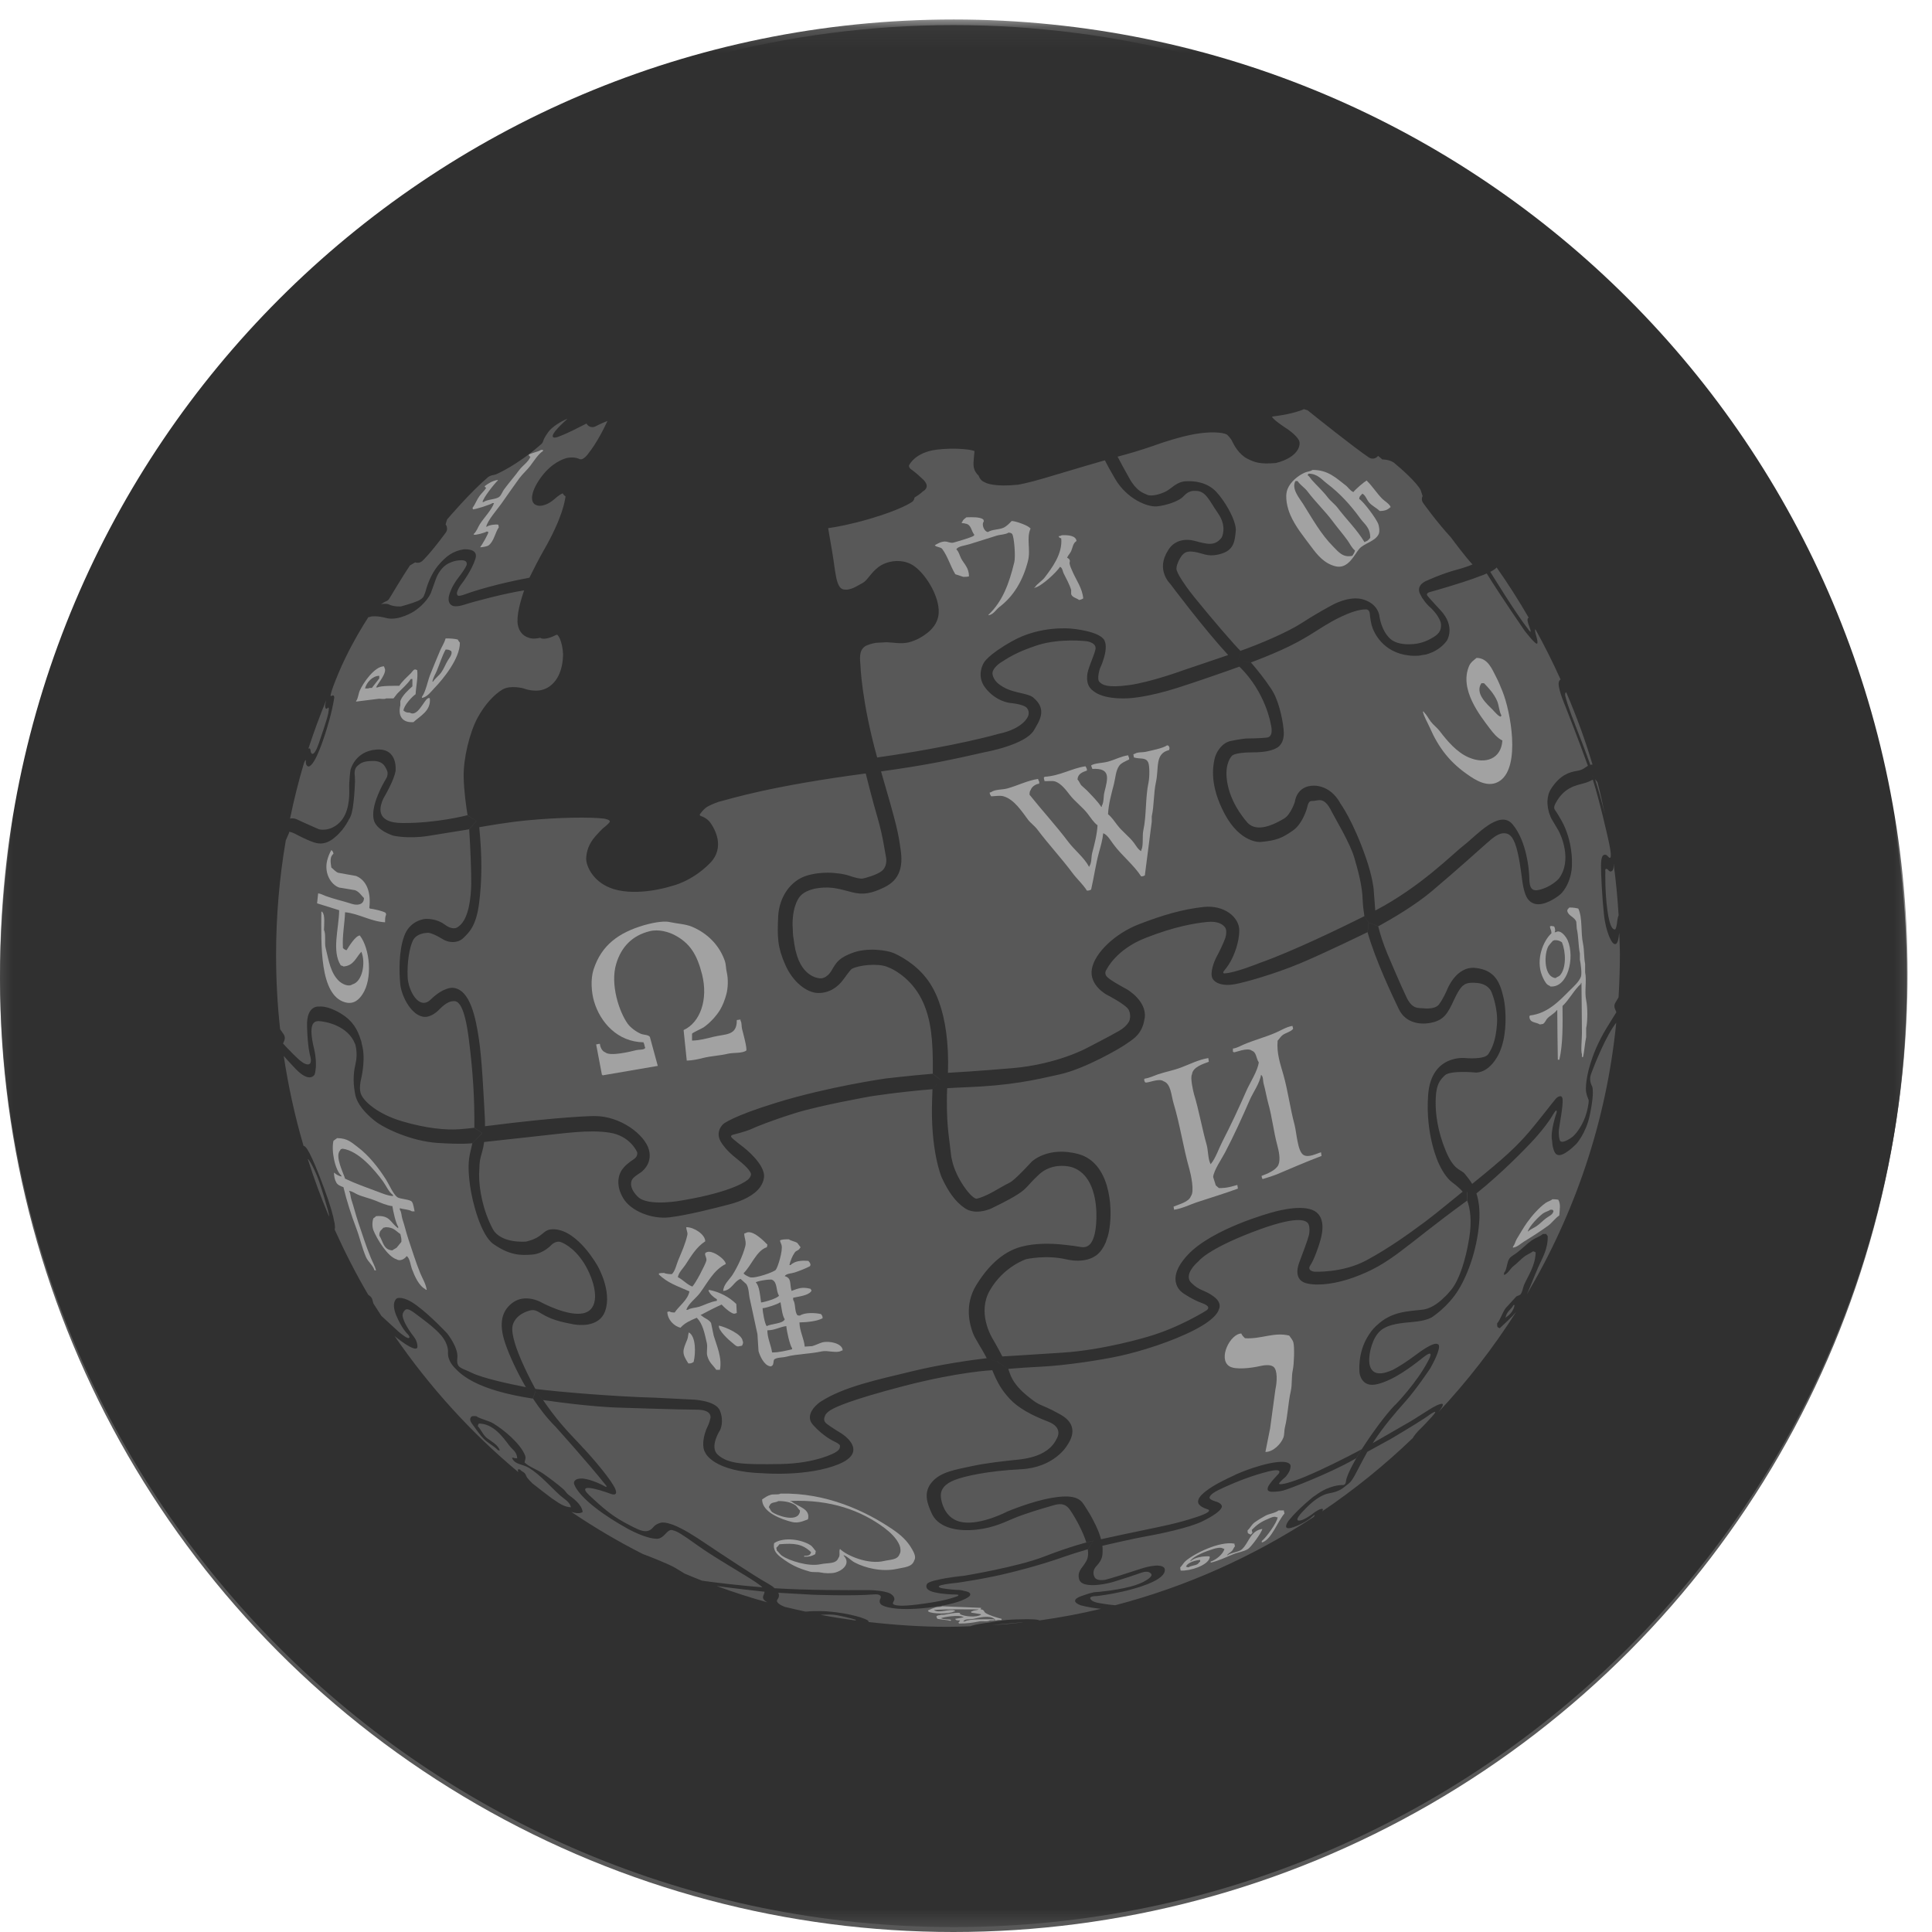 <?xml version="1.0" encoding="UTF-8"?>
<svg width="77px" height="77px" viewBox="0 0 77 77" version="1.1" xmlns="http://www.w3.org/2000/svg" xmlns:xlink="http://www.w3.org/1999/xlink">
    <!-- Generator: Sketch 50.2 (55047) - http://www.bohemiancoding.com/sketch -->
    <title>Group 6 Copy 2</title>
    <desc>Created with Sketch.</desc>
    <defs>
        <polygon id="path-1" points="0 0.194 76.028 0.194 76.028 76.222 0 76.222"></polygon>
        <circle id="path-3" cx="38" cy="38" r="38"></circle>
    </defs>
    <g id="Symbols" stroke="none" stroke-width="1" fill="none" fill-rule="evenodd">
        <g id="Layout/Bubble">
            <g id="Group-6-Copy-2">
                <circle id="globe" fill="#585858" cx="38" cy="39" r="38"></circle>
                <g id="Group-45" transform="translate(0, 0.583)">
                    <mask id="mask-2" fill="white">
                        <use xlink:href="#path-1"></use>
                    </mask>
                    <g id="Clip-44"></g>
                    <path d="M64.508,39.165 L64.38,39.381 C64.336,39.454 64.33,39.539 64.362,39.618 L64.42,39.759 C64.417,39.764 64.415,39.767 64.413,39.772 C64.412,39.772 64.41,39.773 64.409,39.775 C64.402,39.786 64.393,39.8 64.387,39.813 C64.29,39.966 64.171,40.157 64.023,40.401 C63.353,41.508 63.245,42.4 63.245,42.4 C63.245,42.4 63.181,42.746 63.216,42.948 C63.225,42.989 63.232,43.023 63.242,43.055 C63.244,43.058 63.244,43.062 63.244,43.063 C63.255,43.095 63.262,43.122 63.272,43.146 C63.272,43.146 63.274,43.147 63.274,43.149 L63.276,43.15 C63.287,43.179 63.296,43.206 63.304,43.229 C63.307,43.232 63.307,43.235 63.309,43.24 C63.314,43.255 63.319,43.267 63.319,43.28 C63.322,43.305 63.312,43.414 63.282,43.56 C63.277,43.589 63.269,43.618 63.262,43.647 C63.257,43.671 63.25,43.697 63.244,43.726 C63.227,43.783 63.209,43.846 63.187,43.909 C63.181,43.93 63.17,43.952 63.163,43.973 C63.135,44.045 63.103,44.119 63.066,44.189 C63.061,44.2 63.058,44.209 63.052,44.218 C62.819,44.652 62.617,44.765 62.617,44.765 C62.617,44.765 62.216,45.055 62.161,44.848 C62.108,44.641 62.122,44.467 62.145,44.336 C62.161,44.204 62.298,43.5 62.278,43.238 C62.258,42.975 62.025,43.185 62.025,43.185 C62.025,43.185 61.97,43.249 61.866,43.38 C61.764,43.51 61.183,44.249 60.961,44.507 C60.437,45.12 59.961,45.561 58.686,46.591 C58.681,46.593 58.677,46.598 58.675,46.6 C58.67,46.595 58.666,46.59 58.663,46.585 C58.614,46.504 58.567,46.439 58.523,46.381 C58.467,46.308 58.416,46.249 58.383,46.205 C58.233,46.012 57.959,46.097 57.622,45.288 C57.288,44.482 57.211,43.794 57.218,43.318 C57.218,43.25 57.221,43.188 57.224,43.13 C57.255,42.658 57.368,42.477 57.586,42.273 C57.805,42.07 58.767,42.159 58.767,42.159 C58.767,42.159 59.239,42.257 59.661,41.559 C59.974,41.039 60.036,40.274 59.992,39.681 C59.979,39.475 59.95,39.291 59.915,39.144 C59.779,38.573 59.585,38.076 58.803,37.994 C58.022,37.913 57.669,38.875 57.669,38.875 C57.669,38.875 57.511,39.243 57.346,39.454 C57.18,39.664 56.731,39.603 56.731,39.603 C56.535,39.581 56.294,39.655 56.061,39.173 C55.828,38.693 55.295,37.431 55.295,37.431 C55.117,37.002 55,36.629 54.931,36.342 L54.547,36.184 L54.546,36.182 L54.929,36.337 C55.471,36.039 56.396,35.499 57.057,34.942 C58.047,34.107 59.017,33.232 59.266,33.012 C59.513,32.79 59.74,32.614 59.958,32.625 C60.179,32.636 60.347,32.792 60.485,33.385 C60.622,33.977 60.647,34.466 60.71,34.755 C60.771,35.042 60.861,35.378 61.205,35.446 C61.546,35.515 62.007,35.215 62.179,35.068 C62.223,35.032 62.278,34.973 62.332,34.895 C62.334,34.89 62.338,34.884 62.341,34.881 C62.364,34.846 62.387,34.811 62.412,34.77 C62.544,34.539 62.662,34.2 62.65,33.799 C62.65,33.799 62.687,32.948 62.246,32.142 C62.246,32.142 62.061,31.815 61.993,31.726 C61.945,31.663 61.912,31.6 61.988,31.449 C62.007,31.411 62.032,31.366 62.064,31.316 C62.159,31.164 62.311,30.973 62.548,30.839 C62.787,30.704 63.017,30.672 63.147,30.629 C63.147,30.629 63.293,30.594 63.48,30.49 L63.479,30.487 L63.48,30.487 C63.483,30.492 63.485,30.497 63.486,30.503 C63.764,31.372 64.086,32.82 64.086,32.82 C64.086,32.82 64.186,33.245 64.197,33.441 C64.207,33.639 64.164,33.644 64.075,33.54 C63.99,33.437 63.901,33.502 63.901,33.502 C63.901,33.502 63.808,33.54 63.808,33.912 C63.808,34.284 63.852,35.156 63.922,35.829 C64.003,36.628 64.25,36.961 64.25,36.961 C64.25,36.961 64.469,37.289 64.526,36.655 C64.529,36.631 64.531,36.619 64.536,36.599 C64.545,36.891 64.561,37.182 64.561,37.474 C64.56,38.029 64.542,38.597 64.508,39.165 Z M61.958,44.161 C61.935,44.246 61.918,44.308 61.918,44.308 C61.918,44.308 61.915,44.322 61.912,44.333 C61.914,44.324 61.918,44.306 61.918,44.306 C61.918,44.306 61.935,44.247 61.958,44.161 Z M60.363,51.429 C60.336,51.637 60.178,51.824 60.024,51.914 L60.024,51.933 L60.004,51.933 C60.042,51.681 60.232,51.613 60.319,51.429 L60.363,51.429 Z M60.852,51.004 C61.013,50.653 61.147,50.28 61.308,49.918 C61.467,49.556 61.697,49.201 61.684,48.68 C61.66,48.657 61.639,48.627 61.622,48.596 L61.494,48.596 C61.368,48.705 61.19,48.754 61.054,48.848 C60.842,48.998 60.653,49.198 60.446,49.352 C60.354,49.424 60.217,49.486 60.153,49.583 C60.047,49.741 60.067,50.012 59.943,50.15 L59.943,50.234 C60.111,50.173 60.188,49.977 60.321,49.877 C60.483,49.755 60.619,49.591 60.781,49.477 C60.885,49.405 60.999,49.367 61.096,49.289 C61.164,49.301 61.157,49.308 61.204,49.331 C61.19,49.865 60.912,50.241 60.739,50.633 C60.692,50.747 60.675,50.925 60.594,51.01 C60.554,51.049 60.472,51.058 60.428,51.093 C60.286,51.246 60.147,51.4 60.006,51.555 C59.874,51.739 59.813,51.982 59.668,52.164 C59.667,52.223 59.667,52.278 59.688,52.31 C59.71,52.327 59.747,52.341 59.772,52.353 C60.003,52.135 60.225,51.944 60.426,51.703 C59.516,53.135 58.475,54.473 57.322,55.705 C57.345,55.675 57.369,55.645 57.392,55.616 C57.403,55.6 57.409,55.59 57.417,55.578 C57.58,55.353 57.466,55.365 57.466,55.365 C57.466,55.365 57.43,55.361 57.329,55.4 C57.312,55.407 57.298,55.414 57.28,55.421 C57.269,55.424 57.264,55.426 57.256,55.431 L57.257,55.432 C57.179,55.469 57.078,55.523 56.941,55.61 C56.517,55.882 56.216,56.066 56.216,56.066 C56.216,56.066 55.303,56.589 54.723,56.926 C54.718,56.929 54.709,56.933 54.706,56.936 C54.708,56.935 54.708,56.933 54.709,56.933 C54.715,56.929 54.721,56.925 54.725,56.923 C54.721,56.925 54.715,56.929 54.709,56.932 C55.127,56.281 55.619,55.714 55.993,55.295 C56.451,54.785 57,53.957 57,53.957 C57,53.957 57.341,53.372 57.353,53.103 C57.354,53.063 57.35,53.031 57.336,53.007 C57.329,52.996 57.313,52.998 57.301,52.991 C57.291,52.985 57.281,52.974 57.263,52.974 C57.135,52.954 56.863,53.091 56.44,53.407 C56.062,53.691 55.752,53.885 55.497,54.021 C55.484,54.025 55.475,54.028 55.464,54.033 C55.475,54.028 55.485,54.022 55.497,54.017 C55.351,54.083 55.204,54.134 55.073,54.148 C54.732,54.185 54.612,53.981 54.578,53.762 C54.561,53.632 54.573,53.495 54.585,53.402 C54.624,53.153 54.751,52.582 55.15,52.357 C55.548,52.129 56.104,52.138 56.494,52.082 C56.887,52.032 57.065,51.918 57.065,51.918 C57.065,51.918 57.702,51.513 58.123,50.83 C58.545,50.145 58.919,49.042 58.964,47.945 C58.964,47.932 58.963,47.923 58.963,47.91 C58.967,47.8 58.964,47.7 58.957,47.604 C58.956,47.567 58.951,47.534 58.949,47.498 C58.941,47.425 58.932,47.357 58.919,47.293 C58.915,47.264 58.911,47.235 58.904,47.209 C58.886,47.127 58.866,47.049 58.842,46.979 L58.844,46.979 C59.893,46.146 60.897,45.084 60.897,45.084 C60.897,45.084 61.563,44.416 61.899,43.834 C61.925,43.79 61.945,43.759 61.963,43.735 C61.967,43.727 61.974,43.72 61.978,43.715 C61.993,43.699 62.003,43.685 62.013,43.68 C62.015,43.68 62.016,43.678 62.019,43.677 C62.028,43.673 62.033,43.678 62.037,43.685 C62.037,43.689 62.039,43.692 62.039,43.696 C62.042,43.707 62.044,43.72 62.042,43.739 C62.042,43.742 62.04,43.747 62.04,43.75 L62.04,43.755 C62.04,43.755 61.767,44.518 61.862,44.899 L61.862,44.909 C61.862,44.905 61.861,44.903 61.859,44.9 C61.861,44.909 61.862,44.917 61.862,44.923 C61.866,45.001 61.878,45.076 61.894,45.148 C61.899,45.169 61.904,45.189 61.912,45.21 C61.933,45.285 61.963,45.355 62.011,45.406 C62.011,45.407 62.011,45.409 62.012,45.411 C62.022,45.42 62.033,45.42 62.044,45.427 C62.278,45.589 62.84,44.99 62.84,44.99 C62.84,44.99 63.208,44.571 63.353,43.896 C63.487,43.275 63.493,42.964 63.477,42.819 C63.467,42.731 63.451,42.705 63.451,42.705 C63.451,42.705 63.321,42.497 63.402,42.25 C63.409,42.233 63.422,42.196 63.433,42.164 C63.568,41.798 64.021,40.674 64.415,40.177 C64.027,44.098 62.771,47.766 60.852,51.004 Z M57.063,55.887 C56.721,56.264 56.55,56.421 56.55,56.421 C56.55,56.421 56.49,56.481 56.428,56.558 L56.422,56.565 C56.421,56.567 56.419,56.572 56.416,56.573 C56.374,56.625 56.332,56.681 56.308,56.73 C55.191,57.804 53.984,58.783 52.695,59.652 C52.723,59.61 52.736,59.575 52.716,59.562 C52.715,59.561 52.716,59.561 52.716,59.561 C52.648,59.508 52.385,59.696 52.385,59.696 C52.385,59.696 52.345,59.729 52.286,59.773 L52.288,59.771 C52.214,59.824 52.111,59.892 52.008,59.946 C51.979,59.962 51.95,59.975 51.921,59.986 C51.904,59.994 51.886,60 51.871,60.004 C51.833,60.016 51.793,60.023 51.761,60.021 C51.552,60.004 52.016,59.561 52.016,59.561 C52.016,59.561 52.287,59.256 52.615,59.07 C52.727,59.008 52.842,58.958 52.955,58.937 C53.413,58.856 53.498,58.741 53.721,58.569 C53.797,58.513 53.852,58.451 53.906,58.365 C54.019,58.198 54.137,57.93 54.443,57.374 C54.46,57.342 54.479,57.311 54.495,57.279 C55.082,56.951 55.289,56.849 55.428,56.768 C56.055,56.395 56.804,55.941 57,55.785 C57.003,55.785 57.406,55.509 57.063,55.887 Z M52.373,59.852 C52.365,59.865 52.352,59.876 52.34,59.887 C49.937,61.458 47.277,62.655 44.448,63.394 C44.194,63.374 44.015,63.339 43.924,63.327 C43.696,63.295 43.511,63.249 43.457,63.135 C43.451,63.12 43.449,63.108 43.452,63.099 C43.475,63.023 43.711,63.029 43.711,63.029 C43.711,63.029 43.76,63.023 43.838,63.012 C44.069,62.982 44.589,62.901 45.132,62.751 C45.231,62.724 45.331,62.695 45.43,62.663 C46.255,62.394 46.454,62.144 46.422,61.952 C46.416,61.924 46.402,61.902 46.379,61.882 C46.372,61.876 46.364,61.87 46.357,61.866 C46.34,61.853 46.315,61.846 46.293,61.837 C46.28,61.834 46.27,61.829 46.258,61.826 C46.222,61.819 46.185,61.815 46.144,61.813 C46.136,61.813 46.132,61.812 46.124,61.812 C46.077,61.812 46.022,61.816 45.967,61.825 C45.955,61.825 45.951,61.825 45.941,61.826 C45.947,61.825 45.951,61.826 45.955,61.826 C45.814,61.843 45.65,61.88 45.475,61.938 C44.979,62.1 44.237,62.337 44.066,62.375 C44.023,62.384 43.979,62.39 43.937,62.392 C43.942,62.39 43.943,62.39 43.947,62.39 C43.883,62.396 43.824,62.39 43.771,62.378 C43.763,62.376 43.754,62.374 43.75,62.371 C43.702,62.355 43.658,62.333 43.637,62.295 L43.636,62.295 C43.575,62.186 43.521,62.014 43.714,61.815 C43.903,61.614 43.926,61.447 43.926,61.447 C43.943,61.359 43.945,61.268 43.945,61.175 C43.945,61.152 43.943,61.129 43.942,61.106 C43.938,61.077 43.94,61.052 43.935,61.023 C43.968,61.015 43.987,61.012 43.987,61.012 C43.987,61.012 45.211,60.727 45.723,60.639 C46.237,60.551 47.396,60.301 47.893,60.063 C48.383,59.824 48.632,59.636 48.69,59.495 C48.744,59.349 48.481,59.267 48.481,59.267 C48.481,59.267 48.169,59.191 48.209,59.086 C48.251,58.977 48.364,58.882 48.853,58.665 C49.339,58.448 49.949,58.21 50.563,58.059 C51.175,57.91 50.952,58.162 50.952,58.162 C50.952,58.162 50.586,58.535 50.538,58.682 C50.491,58.826 50.554,58.832 50.6,58.858 C50.648,58.886 50.943,58.874 51.141,58.823 C51.346,58.77 52.979,58.149 53.976,57.577 C54.001,57.563 54.025,57.549 54.05,57.535 L54.258,57.19 L54.258,57.192 L54.258,57.193 C54.247,57.209 54.242,57.223 54.232,57.241 C53.932,57.722 53.809,57.999 53.809,57.999 C53.809,57.999 53.659,58.291 53.643,58.459 C53.63,58.624 53.508,58.603 53.508,58.603 C53.508,58.603 53.256,58.589 52.889,58.746 C52.877,58.75 52.87,58.752 52.858,58.756 C52.858,58.756 52.842,58.764 52.818,58.777 C52.699,58.833 52.568,58.911 52.435,59.01 C52.408,59.026 52.386,59.04 52.359,59.058 C52.343,59.071 52.33,59.081 52.314,59.092 C51.924,59.412 51.654,59.686 51.5,59.854 C51.495,59.863 51.487,59.872 51.481,59.881 C51.4,59.971 51.359,60.024 51.359,60.024 C51.359,60.024 51.134,60.324 51.351,60.324 C51.567,60.324 52.079,60.061 52.274,59.887 C52.472,59.708 52.373,59.852 52.373,59.852 Z M41.429,63.999 C41.401,63.98 41.325,63.963 41.157,63.955 C41.005,63.948 40.85,63.95 40.694,63.955 C40.473,63.957 40.185,63.966 39.922,64.003 C39.738,64.029 39.556,64.059 39.395,64.088 C39.343,64.096 39.293,64.101 39.241,64.107 C38.9,64.157 38.746,64.201 38.674,64.231 C38.375,64.243 38.079,64.254 37.78,64.254 C36.711,64.254 35.654,64.181 34.611,64.062 C34.643,64.029 34.569,63.985 34.518,63.962 C34.493,63.949 34.471,63.941 34.471,63.941 C34.471,63.941 34.425,63.921 34.33,63.889 C34.33,63.889 34.327,63.889 34.327,63.891 C34.319,63.886 34.31,63.882 34.299,63.879 C34.304,63.88 34.312,63.882 34.315,63.882 C34.263,63.866 34.191,63.844 34.11,63.824 C34.11,63.824 34.105,63.822 34.101,63.822 C34.041,63.806 33.972,63.789 33.897,63.773 C33.895,63.772 33.893,63.772 33.892,63.772 C33.732,63.737 33.542,63.701 33.313,63.673 C33.32,63.676 33.329,63.676 33.336,63.677 C33.216,63.661 33.087,63.649 32.947,63.637 C32.947,63.637 32.52,63.609 32.149,63.646 C32.133,63.647 32.117,63.646 32.101,63.647 C32.104,63.646 32.107,63.646 32.11,63.646 L32.094,63.646 C31.819,63.586 31.545,63.524 31.271,63.457 C31.118,63.397 30.897,63.28 30.986,63.163 C31.053,63.075 31.06,62.984 31.021,62.897 C31.606,62.933 32.375,62.974 32.375,62.974 C32.375,62.974 33.955,63.033 34.818,62.963 C35.207,62.93 35.087,63.132 35.087,63.132 C35.087,63.132 34.974,63.319 35.196,63.411 C35.196,63.411 35.605,63.646 36.97,63.494 C38.335,63.344 38.634,63.037 38.634,63.037 C38.634,63.037 38.792,62.89 38.449,62.827 C38.429,62.822 38.414,62.819 38.396,62.816 C38.388,62.813 38.377,62.807 38.374,62.807 C38.37,62.807 38.367,62.807 38.364,62.806 C38.359,62.804 38.356,62.804 38.353,62.802 C38.349,62.802 38.349,62.801 38.344,62.801 C38.341,62.801 38.337,62.801 38.334,62.799 L38.325,62.799 C38.322,62.799 38.319,62.798 38.315,62.798 C38.314,62.798 38.309,62.796 38.306,62.795 L38.297,62.795 C38.294,62.793 38.291,62.793 38.288,62.793 C38.286,62.793 38.281,62.793 38.279,62.791 L38.27,62.791 C38.268,62.789 38.265,62.789 38.263,62.789 C38.257,62.788 38.254,62.786 38.252,62.786 L38.247,62.786 L38.232,62.786 C38.232,62.786 38.23,62.786 38.229,62.785 L38.217,62.785 C38.216,62.783 38.214,62.783 38.21,62.783 L38.2,62.783 L38.195,62.783 L38.184,62.783 L38.178,62.783 C38.176,62.783 38.171,62.781 38.17,62.781 C38.168,62.781 38.17,62.783 38.168,62.783 L38.157,62.783 L38.152,62.783 C38.133,62.78 38.111,62.78 38.085,62.778 L38.083,62.778 C38.078,62.778 38.075,62.777 38.072,62.777 L38.065,62.777 L38.052,62.777 C38.051,62.775 38.048,62.775 38.047,62.775 C38.044,62.775 38.039,62.774 38.036,62.774 L38.027,62.774 L38.015,62.774 C38.011,62.774 38.006,62.772 38.002,62.771 L37.99,62.771 L37.975,62.771 C37.974,62.771 37.971,62.769 37.967,62.769 L37.953,62.769 C37.95,62.767 37.947,62.767 37.943,62.767 C37.939,62.767 37.933,62.767 37.929,62.766 L37.917,62.766 C37.913,62.764 37.908,62.764 37.904,62.764 C37.901,62.763 37.894,62.763 37.89,62.763 C37.886,62.763 37.88,62.761 37.876,62.761 C37.873,62.76 37.869,62.76 37.865,62.76 C37.858,62.76 37.852,62.758 37.847,62.757 L37.836,62.757 C37.824,62.755 37.817,62.753 37.806,62.753 C37.729,62.743 37.66,62.737 37.605,62.725 L37.522,62.713 C37.393,62.676 37.369,62.632 37.522,62.592 C37.755,62.532 38.144,62.5 38.144,62.5 C38.144,62.5 39.337,62.333 40.3,62.084 C40.3,62.084 41.327,61.841 42.349,61.483 C42.749,61.343 43.088,61.24 43.349,61.165 L43.581,60.826 L43.581,60.828 L43.354,61.164 C43.403,61.51 43.299,61.628 43.218,61.757 C43.137,61.896 42.906,62.071 43.019,62.386 C43.134,62.699 43.913,62.598 44.365,62.465 C44.816,62.326 45.195,62.204 45.495,62.095 C45.793,61.991 45.877,62.141 45.877,62.141 C45.877,62.141 46.007,62.235 45.571,62.463 C45.475,62.512 45.361,62.557 45.238,62.597 C45.221,62.602 45.208,62.608 45.189,62.613 C45.092,62.644 44.989,62.667 44.887,62.69 C44.86,62.697 44.835,62.705 44.807,62.709 C44.721,62.726 44.637,62.743 44.554,62.758 C44.519,62.764 44.485,62.771 44.45,62.774 C44.382,62.788 44.315,62.795 44.253,62.806 C44.215,62.811 44.177,62.816 44.142,62.821 C44.072,62.83 44.002,62.838 43.949,62.844 C43.902,62.851 43.864,62.855 43.829,62.859 C43.809,62.861 43.79,62.861 43.773,62.862 C43.762,62.864 43.749,62.864 43.738,62.865 C43.715,62.867 43.693,62.867 43.674,62.869 C43.658,62.871 43.645,62.872 43.629,62.873 C43.622,62.875 43.615,62.875 43.609,62.876 C43.595,62.879 43.575,62.883 43.556,62.887 C43.551,62.887 43.548,62.887 43.545,62.889 C43.459,62.907 43.341,62.942 43.113,63.023 C42.539,63.222 43.074,63.397 43.074,63.397 C43.364,63.472 43.633,63.513 43.878,63.537 C43.081,63.728 42.26,63.884 41.429,63.999 Z M39.522,64.191 C39.887,64.143 40.321,64.115 40.564,64.089 C40.668,64.077 40.735,64.074 40.783,64.076 C40.365,64.125 39.945,64.164 39.522,64.191 Z M34.079,63.999 C33.617,63.936 33.158,63.863 32.702,63.776 C32.978,63.762 33.166,63.751 33.401,63.799 C33.736,63.869 34.08,63.954 34.114,63.98 C34.126,63.992 34.107,63.996 34.079,63.999 Z M30.792,62.708 L30.788,62.705 L30.869,62.71 C30.804,62.651 30.722,62.597 30.63,62.544 C30.628,62.543 30.627,62.541 30.625,62.541 C30.596,62.525 30.572,62.506 30.541,62.491 C30.17,62.294 28.562,61.231 28.065,60.895 C27.732,60.67 27.234,60.346 26.825,60.188 C26.795,60.176 26.767,60.167 26.741,60.16 C26.575,60.104 26.424,60.079 26.315,60.111 C26.022,60.202 26.062,60.321 25.889,60.406 C25.757,60.467 25.62,60.454 25.38,60.347 C25.375,60.344 25.371,60.342 25.367,60.339 C25.285,60.304 25.196,60.258 25.091,60.202 C25.057,60.186 25.029,60.169 24.997,60.153 C24.946,60.127 24.895,60.1 24.847,60.072 C24.584,59.926 24.313,59.753 23.88,59.372 C23.841,59.338 23.805,59.306 23.764,59.268 C23.678,59.192 23.588,59.109 23.489,59.015 C22.828,58.387 24.335,58.952 24.335,58.952 C24.335,58.952 24.663,59.091 24.517,58.747 C24.499,58.707 24.472,58.661 24.44,58.606 C24.425,58.578 24.401,58.545 24.38,58.513 C24.363,58.486 24.345,58.46 24.326,58.43 C24.297,58.389 24.265,58.345 24.232,58.301 C24.213,58.275 24.195,58.251 24.176,58.224 C24.139,58.175 24.1,58.124 24.059,58.073 C24.038,58.046 24.014,58.018 23.994,57.991 C23.952,57.941 23.911,57.888 23.866,57.835 C23.836,57.8 23.807,57.763 23.777,57.727 C23.737,57.681 23.698,57.634 23.658,57.587 C23.61,57.532 23.56,57.475 23.51,57.418 C23.486,57.389 23.461,57.362 23.435,57.333 C23.374,57.266 23.316,57.201 23.253,57.134 C23.249,57.129 23.244,57.125 23.24,57.12 C23.137,57.006 23.033,56.897 22.93,56.79 C22.718,56.572 22.546,56.38 22.385,56.191 C22.389,56.197 22.394,56.201 22.398,56.207 C22.123,55.885 21.892,55.575 21.642,55.215 L21.348,54.874 C21.35,54.877 21.352,54.88 21.355,54.883 L21.342,54.869 L21.242,55.156 C21.502,55.553 21.801,55.94 22.133,56.271 C22.133,56.271 23.441,57.719 24.168,58.637 C24.168,58.637 24.21,58.72 24.084,58.644 C23.958,58.567 23.414,58.316 23.119,58.345 C22.826,58.372 22.88,58.554 22.88,58.554 C22.88,58.554 23.006,59.218 25.007,60.339 C25.007,60.339 25.727,60.745 26.183,60.745 C26.183,60.745 26.329,60.765 26.51,60.562 C26.694,60.359 26.75,60.382 26.875,60.423 C27.001,60.463 27.169,60.554 27.8,61.008 C28.43,61.464 29.654,62.162 30.093,62.457 C30.236,62.553 30.327,62.621 30.386,62.68 C29.487,62.607 28.5,62.491 27.982,62.416 C27.748,62.325 27.517,62.229 27.289,62.134 C27.179,62.065 27.051,61.987 26.924,61.912 C26.648,61.745 25.824,61.43 25.824,61.43 C25.824,61.43 25.738,61.397 25.622,61.354 C24.636,60.854 23.685,60.293 22.77,59.673 C22.93,59.726 23.097,59.754 23.222,59.679 C23.191,59.378 22.847,59.135 22.652,58.987 C22.581,58.933 22.53,58.837 22.463,58.777 C22.212,58.556 21.919,58.34 21.645,58.146 C21.42,57.99 21.11,57.894 20.909,57.707 C20.903,57.661 20.972,57.549 20.93,57.433 C20.752,56.958 20.087,56.408 19.671,56.154 C19.479,56.034 19.155,55.979 18.98,55.859 C18.849,55.85 18.78,55.844 18.749,55.94 C18.697,56.055 18.86,56.215 18.914,56.299 C19.06,56.502 19.223,56.737 19.419,56.884 C19.566,56.996 19.732,57.093 19.858,57.222 L19.922,57.222 C19.84,56.996 19.599,56.874 19.419,56.74 C19.253,56.618 19.181,56.404 19.042,56.257 C19.053,56.192 19.059,56.197 19.085,56.152 C19.665,56.157 20.04,56.688 20.301,57.034 C20.416,57.188 20.604,57.278 20.614,57.538 C20.552,57.538 20.5,57.538 20.469,57.517 L20.405,57.517 C20.506,57.793 20.842,57.77 21.078,57.916 C21.549,58.208 21.929,58.664 22.335,59.027 C22.474,59.152 22.717,59.274 22.754,59.491 C22.471,59.475 22.268,59.317 22.087,59.196 C22.066,59.182 22.037,59.162 22.013,59.148 C21.745,58.95 21.483,58.745 21.222,58.539 C21.141,58.461 21.068,58.385 21.015,58.315 C20.971,58.262 20.959,58.175 20.908,58.127 C20.851,58.069 20.77,58.049 20.722,57.981 L20.639,57.981 C20.635,58.019 20.647,58.054 20.658,58.089 C18.798,56.537 17.137,54.717 15.723,52.661 C15.75,52.683 15.775,52.705 15.805,52.729 C16.422,53.212 16.579,53.188 16.618,53.146 C16.633,53.129 16.634,53.114 16.634,53.114 C16.634,53.114 16.666,52.903 16.477,52.669 C16.424,52.605 16.363,52.518 16.302,52.425 C16.279,52.386 16.253,52.348 16.23,52.308 C16.157,52.185 16.095,52.056 16.064,51.949 C16.061,51.941 16.061,51.935 16.06,51.928 C16.052,51.9 16.045,51.872 16.043,51.847 C16.042,51.82 16.047,51.798 16.054,51.776 C16.055,51.773 16.054,51.764 16.055,51.761 C16.133,51.583 16.219,51.599 16.219,51.599 C16.219,51.599 16.291,51.571 16.534,51.756 C16.779,51.941 17.329,52.328 17.601,52.66 C17.87,52.988 17.856,53.277 17.856,53.285 C17.856,53.285 17.853,53.302 17.853,53.335 C17.85,53.433 17.873,53.663 18.097,53.906 C18.392,54.227 19.016,54.815 21.202,55.153 C21.216,55.155 21.226,55.155 21.236,55.158 L21.337,54.869 L21.34,54.872 L21.34,54.871 L21.343,54.874 L21.346,54.877 L21.345,54.872 L21.64,55.215 C21.643,55.215 21.646,55.215 21.649,55.217 C23.554,55.491 24.588,55.515 24.588,55.515 C24.588,55.515 27.087,55.6 27.761,55.6 C28.335,55.6 28.328,55.855 28.316,55.931 C28.313,55.943 28.311,55.949 28.311,55.949 C28.311,55.949 28.273,56.139 28.192,56.291 C28.14,56.387 28.045,56.646 28.029,56.903 C28.02,57.056 28.039,57.209 28.115,57.324 C28.115,57.324 28.424,58.081 30.439,58.135 C30.439,58.135 32.202,58.277 33.432,57.77 C33.818,57.611 33.972,57.43 34.004,57.262 C34.078,56.891 33.552,56.558 33.552,56.558 C33.552,56.558 33.131,56.303 32.952,56.166 C32.871,56.104 32.847,56.04 32.847,55.983 C32.847,55.924 32.871,55.872 32.887,55.829 C32.919,55.744 33.045,55.641 33.186,55.569 C33.328,55.497 33.846,55.223 36.032,54.654 C38.22,54.088 39.525,54.028 39.525,54.028 C39.525,54.028 39.538,54.026 39.546,54.024 C39.756,54.533 39.917,54.815 40.238,55.162 C40.579,55.536 41.125,55.827 41.766,56.072 C42.409,56.317 42.117,56.751 42.117,56.751 C41.75,57.545 40.659,57.578 40.338,57.615 C40.016,57.654 39.344,57.716 38.716,57.853 C38.087,57.991 37.499,58.074 37.147,58.48 C36.798,58.886 36.935,59.306 37.141,59.749 C37.347,60.191 37.898,60.428 38.654,60.4 C39.41,60.37 39.901,60.148 40.358,59.949 C40.816,59.749 41.611,59.519 41.849,59.451 C42.085,59.383 42.407,59.244 42.643,59.59 C42.899,59.961 43.17,60.489 43.295,60.889 L43.585,60.825 L43.585,60.828 C43.534,60.842 43.488,60.849 43.45,60.859 C43.363,60.876 43.316,60.889 43.316,60.889 C43.316,60.889 42.674,61.043 41.604,61.458 C40.535,61.872 38.436,62.217 38.436,62.217 C38.436,62.217 37.754,62.296 37.315,62.404 C37.365,62.388 37.407,62.379 37.407,62.379 C37.407,62.379 37.915,62.275 38.425,62.208 C38.425,62.208 37.076,62.363 36.95,62.54 C36.908,62.61 36.913,62.664 36.937,62.708 C36.97,62.778 37.057,62.814 37.057,62.814 C37.057,62.814 37.248,62.932 37.943,62.963 C37.943,62.963 38.181,62.963 38.191,62.981 C38.193,62.983 38.193,62.984 38.193,62.984 C38.196,62.989 38.198,62.995 38.196,63.001 C38.196,63.002 38.195,63.004 38.195,63.005 C38.19,63.014 38.179,63.022 38.158,63.033 C38.137,63.043 38.11,63.051 38.066,63.066 C37.915,63.114 37.614,63.232 36.593,63.361 C35.918,63.447 35.699,63.406 35.626,63.366 C35.584,63.345 35.587,63.324 35.587,63.324 C35.587,63.324 35.586,63.311 35.591,63.296 C35.596,63.278 35.607,63.247 35.629,63.213 C35.64,63.195 35.646,63.173 35.646,63.149 C35.647,63.081 35.596,62.993 35.474,62.926 C35.474,62.925 35.433,62.9 35.328,62.87 C35.328,62.87 35.339,62.873 35.347,62.879 C35.213,62.838 34.955,62.787 34.502,62.79 C33.755,62.795 32.268,62.8 30.878,62.717 C30.854,62.711 30.822,62.71 30.792,62.708 Z M28.564,62.629 C29.265,62.723 30.162,62.823 30.467,62.854 L30.471,62.851 C30.47,62.899 30.451,62.949 30.422,63.015 C30.37,63.134 30.483,63.225 30.586,63.279 C29.9,63.091 29.228,62.871 28.564,62.629 Z M14.881,51.365 L14.837,51.207 C14.821,51.15 14.785,51.101 14.738,51.066 L14.673,51.017 C14.178,50.172 13.737,49.307 13.339,48.424 C13.341,48.419 13.341,48.407 13.342,48.403 C13.347,48.387 13.35,48.368 13.352,48.343 C13.352,48.326 13.348,48.305 13.348,48.284 C13.345,48.252 13.342,48.215 13.336,48.172 C13.333,48.159 13.334,48.153 13.331,48.139 C13.33,48.137 13.33,48.137 13.327,48.137 C13.285,47.882 13.17,47.458 12.915,46.771 C12.639,46.02 12.461,45.621 12.347,45.4 L12.347,45.397 C12.337,45.376 12.329,45.357 12.317,45.341 L12.317,45.344 C12.223,45.169 12.184,45.142 12.172,45.128 C12.157,45.112 12.122,45.079 12.1,45.092 C11.754,43.918 11.493,42.719 11.308,41.501 C11.35,41.549 11.396,41.603 11.449,41.66 L11.449,41.662 C11.542,41.765 11.652,41.883 11.781,42.017 L11.783,42.017 L11.783,42.019 C12.358,42.613 12.541,42.239 12.541,42.239 C12.541,42.239 12.55,42.213 12.561,42.162 C12.561,42.157 12.562,42.149 12.564,42.145 C12.567,42.124 12.571,42.098 12.575,42.069 C12.577,42.058 12.577,42.049 12.578,42.036 C12.582,42.007 12.587,41.977 12.589,41.942 C12.589,41.935 12.59,41.932 12.59,41.926 C12.59,41.928 12.589,41.929 12.589,41.929 C12.593,41.857 12.593,41.774 12.587,41.679 C12.587,41.68 12.587,41.683 12.589,41.687 C12.589,41.683 12.587,41.679 12.587,41.677 C12.583,41.628 12.577,41.577 12.571,41.522 C12.568,41.494 12.565,41.467 12.561,41.435 C12.553,41.379 12.54,41.317 12.526,41.253 C12.519,41.231 12.515,41.209 12.511,41.185 C12.51,41.182 12.51,41.18 12.508,41.177 C12.41,40.758 12.382,40.445 12.45,40.272 C12.467,40.223 12.497,40.19 12.527,40.161 C12.538,40.154 12.547,40.146 12.561,40.141 C12.586,40.126 12.618,40.12 12.65,40.117 C12.662,40.115 12.671,40.111 12.683,40.111 C12.991,40.122 13.882,40.302 14.158,41.04 C14.158,41.04 14.273,41.384 14.168,41.824 C14.062,42.267 14.083,42.657 14.158,43.041 C14.235,43.426 14.56,43.787 14.936,44.088 C15.309,44.385 16.393,44.902 17.447,44.969 C18.502,45.036 18.826,44.98 18.826,44.98 L19.218,44.577 L19.218,44.585 L18.825,44.984 C18.801,45.089 18.777,45.204 18.749,45.316 C18.659,45.677 18.65,46.041 18.735,46.678 C18.821,47.321 19.166,48.652 19.666,48.999 C20.329,49.461 20.764,49.453 21.213,49.418 C21.66,49.382 21.969,49.04 21.969,49.04 C21.969,49.04 22.143,48.86 22.331,48.914 C22.52,48.97 23.045,49.265 23.422,50.02 C23.8,50.778 23.884,51.608 23.255,51.756 C22.625,51.901 21.542,51.307 21.542,51.307 C21.542,51.307 20.926,50.964 20.422,51.342 C19.918,51.72 19.903,52.3 20.156,53.013 C20.293,53.403 20.57,54.039 20.957,54.702 L21.288,54.841 L21.329,54.858 C21.329,54.858 21.331,54.858 21.332,54.86 L21.288,54.841 L20.953,54.702 C20.35,54.584 19.233,54.346 18.791,54.126 C18.618,54.04 18.481,53.996 18.384,53.941 C18.336,53.914 18.297,53.886 18.271,53.847 C18.225,53.78 18.209,53.692 18.227,53.541 C18.28,53.135 17.828,52.568 17.828,52.568 C17.828,52.568 17.198,51.886 16.629,51.462 C16.063,51.035 15.821,51.162 15.821,51.162 C15.821,51.162 15.567,51.299 15.796,51.851 C16.029,52.4 16.253,52.593 16.253,52.593 C16.253,52.593 16.363,52.71 16.301,52.742 C16.238,52.774 16.042,52.625 15.881,52.488 C15.809,52.426 15.508,52.148 15.203,51.865 C15.098,51.697 14.985,51.537 14.881,51.365 Z M12.27,45.621 C12.271,45.618 12.27,45.614 12.271,45.614 C12.316,45.605 12.578,46.083 12.73,46.538 C12.906,47.063 13.025,47.5 13.025,47.5 C13.025,47.5 13.122,47.797 13.114,47.903 C12.797,47.154 12.515,46.393 12.27,45.621 Z M11.304,40.636 L11.164,40.435 C11.056,39.46 11.003,38.465 11.003,37.477 C11.003,35.941 11.133,34.406 11.39,32.911 L11.507,32.643 C11.521,32.619 11.525,32.592 11.529,32.566 C11.641,32.588 11.743,32.639 11.743,32.639 C11.743,32.639 12.346,32.964 12.613,33.018 C12.884,33.074 13.079,32.983 13.254,32.863 C13.289,32.839 13.328,32.801 13.367,32.769 C13.399,32.742 13.429,32.72 13.461,32.688 C13.486,32.664 13.51,32.636 13.534,32.609 C13.577,32.563 13.618,32.521 13.66,32.471 C13.656,32.474 13.65,32.477 13.646,32.482 C13.76,32.34 13.856,32.185 13.93,32.027 C13.927,32.041 13.922,32.055 13.914,32.076 C13.946,32.012 13.974,31.95 13.997,31.889 C14.011,31.848 14.023,31.799 14.034,31.744 C14.039,31.726 14.043,31.705 14.046,31.685 C14.052,31.662 14.056,31.636 14.06,31.611 C14.086,31.452 14.104,31.271 14.118,31.103 L14.118,31.114 C14.138,30.848 14.145,30.63 14.145,30.62 L14.146,30.627 L14.146,30.623 L14.148,30.625 C14.148,30.625 14.148,30.402 14.142,30.35 C14.14,30.345 14.14,30.336 14.138,30.329 C14.129,30.254 14.113,30.048 14.25,29.937 C14.395,29.812 14.493,29.753 14.856,29.744 C15.216,29.734 15.326,29.944 15.326,29.944 C15.326,29.944 15.448,30.118 15.448,30.228 C15.448,30.339 15.413,30.406 15.413,30.406 C15.413,30.406 15.216,30.739 15.147,30.902 C15.078,31.064 14.81,31.605 14.889,32.056 L14.889,32.058 L14.889,32.059 C14.967,32.51 15.673,32.722 15.673,32.722 C15.673,32.722 16.236,32.856 17.039,32.737 L18.693,32.47 L18.982,32.139 L18.983,32.143 L18.7,32.468 C18.742,33.071 18.789,34.252 18.781,34.648 C18.771,35.133 18.7,36.154 18.189,36.395 C18.189,36.395 18.018,36.485 17.729,36.269 C17.44,36.052 17.13,36.043 17.003,36.038 C16.876,36.034 16.321,36.123 16.106,36.733 C15.888,37.34 15.907,38.159 15.952,38.642 C15.998,39.124 16.418,39.945 16.944,39.945 C16.944,39.945 17.201,39.964 17.504,39.653 C17.806,39.342 17.982,39.314 18.116,39.318 C18.253,39.324 18.515,39.464 18.685,40.829 C18.849,42.125 18.917,43.185 18.905,44.366 L19.218,44.571 L19.218,44.572 L19.213,44.572 L18.896,44.366 C18.725,44.386 18.519,44.407 18.306,44.424 C17.77,44.46 16.992,44.392 16.026,44.106 C15.093,43.831 14.502,43.333 14.384,43.013 C14.381,42.999 14.373,42.986 14.37,42.971 C14.356,42.922 14.35,42.866 14.347,42.809 C14.346,42.793 14.347,42.782 14.346,42.765 C14.349,42.6 14.385,42.447 14.385,42.447 C14.385,42.447 14.567,41.749 14.454,41.173 C14.44,41.108 14.426,41.047 14.411,40.985 C14.406,40.965 14.403,40.944 14.402,40.931 C14.396,40.915 14.391,40.901 14.389,40.885 C14.383,40.872 14.377,40.864 14.373,40.851 C14.247,40.427 14.034,40.082 13.586,39.811 C13.032,39.476 12.717,39.535 12.717,39.535 C12.717,39.535 12.218,39.458 12.237,40.301 C12.256,41.144 12.361,41.498 12.361,41.498 C12.361,41.498 12.457,41.797 12.304,41.835 C12.152,41.875 11.912,41.644 11.912,41.644 C11.912,41.644 11.803,41.545 11.655,41.4 C11.637,41.382 11.617,41.361 11.599,41.34 C11.499,41.239 11.388,41.127 11.281,41.007 L11.331,40.887 C11.366,40.805 11.356,40.709 11.304,40.636 Z M12.116,29.825 L12.118,29.82 C12.118,29.82 12.142,29.755 12.164,29.723 C12.18,29.699 12.193,29.697 12.19,29.776 C12.183,29.952 12.295,29.967 12.295,29.967 C12.366,29.958 12.442,29.876 12.521,29.745 L12.521,29.747 C12.524,29.744 12.526,29.739 12.527,29.734 C12.559,29.683 12.591,29.621 12.624,29.551 C12.634,29.533 12.64,29.511 12.65,29.492 C12.673,29.437 12.7,29.378 12.726,29.315 C12.736,29.288 12.749,29.259 12.761,29.229 C12.784,29.17 12.808,29.104 12.833,29.039 C12.844,29.006 12.855,28.974 12.867,28.942 C12.887,28.883 12.907,28.824 12.928,28.763 C12.942,28.723 12.954,28.687 12.967,28.646 C12.979,28.613 12.986,28.583 12.996,28.551 C13.019,28.479 13.043,28.408 13.061,28.337 C13.078,28.285 13.093,28.235 13.105,28.185 C13.121,28.132 13.133,28.083 13.148,28.032 C13.159,27.986 13.172,27.941 13.183,27.895 C13.202,27.816 13.221,27.742 13.236,27.673 C13.243,27.637 13.25,27.606 13.256,27.571 C13.266,27.529 13.275,27.491 13.281,27.455 C13.284,27.442 13.288,27.424 13.289,27.414 C13.31,27.305 13.321,27.233 13.321,27.214 C13.321,27.157 13.291,27.113 13.241,27.141 C13.19,27.17 13.174,27.149 13.174,27.149 C13.173,27.137 13.176,27.117 13.18,27.098 C13.18,27.093 13.18,27.092 13.182,27.087 C13.217,26.918 13.366,26.551 13.366,26.551 C13.445,26.35 13.528,26.154 13.612,25.965 C13.622,25.947 13.629,25.93 13.637,25.912 C13.677,25.822 13.719,25.734 13.761,25.647 C13.765,25.641 13.766,25.636 13.769,25.632 C14.097,24.953 14.44,24.387 14.682,24.014 C14.727,24.008 14.73,24.009 14.81,23.985 C14.81,23.985 15.024,23.949 15.4,24.049 C15.885,24.176 16.496,23.786 16.496,23.786 C16.496,23.786 16.505,23.78 16.52,23.77 L16.526,23.764 C16.542,23.755 16.56,23.743 16.584,23.725 C16.589,23.721 16.594,23.717 16.6,23.712 C16.623,23.696 16.648,23.677 16.675,23.655 C16.684,23.647 16.694,23.638 16.704,23.63 C16.729,23.609 16.756,23.586 16.785,23.56 C16.792,23.554 16.799,23.548 16.806,23.541 C16.804,23.543 16.803,23.544 16.801,23.544 C16.932,23.42 17.076,23.256 17.172,23.052 L17.363,22.518 C17.363,22.518 17.518,22.003 17.95,21.839 C17.95,21.839 18.116,21.75 18.39,21.745 C18.56,21.744 18.598,21.818 18.603,21.873 C18.606,21.906 18.598,21.932 18.598,21.932 C18.598,21.932 18.567,22.055 18.286,22.416 C18.006,22.775 17.93,23.049 17.93,23.049 C17.93,23.049 17.837,23.265 17.902,23.426 C17.924,23.479 17.966,23.526 18.033,23.558 C18.033,23.558 18.161,23.633 18.532,23.509 C18.904,23.386 20.134,23.063 20.886,22.947 L20.891,22.944 L20.889,22.948 C20.748,23.35 20.569,23.98 20.64,24.332 C20.747,24.868 21.254,24.868 21.254,24.868 C21.254,24.868 21.367,24.873 21.535,24.836 C21.545,24.842 21.551,24.852 21.563,24.857 C21.654,24.887 21.832,24.89 22.14,24.734 C22.166,24.722 22.185,24.718 22.207,24.712 C22.389,24.88 22.44,25.378 22.44,25.482 C22.44,25.622 22.437,26.398 21.899,26.776 C21.899,26.776 21.682,26.943 21.377,26.943 C21.068,26.943 20.871,26.854 20.871,26.854 C20.871,26.854 20.348,26.709 20.026,26.898 C19.707,27.088 19.324,27.48 19.021,28.049 C18.72,28.616 18.466,29.632 18.479,30.381 C18.493,30.97 18.575,31.528 18.635,31.908 L18.986,32.137 L18.983,32.137 L18.626,31.908 C18.626,31.908 17.411,32.229 16.04,32.219 C15.074,32.215 15.102,31.709 15.224,31.376 C15.24,31.329 15.259,31.285 15.277,31.247 C15.284,31.236 15.288,31.228 15.293,31.217 C15.309,31.185 15.326,31.153 15.34,31.134 C15.356,31.108 15.365,31.091 15.365,31.091 C15.365,31.091 15.705,30.497 15.764,30.155 C15.764,30.155 15.883,29.23 15.01,29.291 C14.138,29.35 13.967,30.11 13.967,30.11 C13.967,30.11 13.907,30.536 13.919,30.85 C13.93,31.164 13.919,31.828 13.526,32.206 C13.135,32.584 12.715,32.469 12.715,32.469 C12.715,32.469 12.008,32.161 11.868,32.088 C11.757,32.03 11.658,32.026 11.56,32.041 C11.714,31.292 11.899,30.552 12.116,29.825 Z M13.012,27.298 C13.007,27.311 13.007,27.314 13.003,27.323 C12.974,27.436 12.96,27.501 12.96,27.501 C12.956,27.552 12.958,27.589 12.963,27.614 C12.974,27.648 12.988,27.666 13.02,27.664 C13.04,27.662 13.087,27.592 13.1,27.627 C13.11,27.65 13.107,27.711 13.082,27.851 C13.032,28.098 12.803,28.756 12.713,29.024 C12.623,29.293 12.522,29.475 12.45,29.462 C12.428,29.458 12.414,29.441 12.402,29.423 C12.382,29.386 12.379,29.338 12.379,29.338 C12.379,29.338 12.376,29.297 12.361,29.268 C12.348,29.242 12.326,29.228 12.289,29.262 C12.504,28.599 12.745,27.944 13.012,27.298 Z M14.828,23.791 C14.828,23.789 14.829,23.788 14.829,23.788 L14.832,23.784 L14.834,23.784 L14.743,23.918 C14.775,23.869 14.805,23.826 14.832,23.784 C14.829,23.788 14.829,23.788 14.828,23.791 Z M15.216,23.48 C15.259,23.449 15.326,23.405 15.364,23.392 C15.427,23.372 15.483,23.331 15.516,23.275 C15.522,23.264 16.09,22.315 16.337,21.954 C16.419,21.904 16.5,21.855 16.547,21.829 C16.567,21.837 16.591,21.843 16.615,21.845 C16.688,21.855 16.763,21.831 16.821,21.783 C16.851,21.758 17.125,21.509 17.758,20.655 C17.807,20.597 17.825,20.522 17.815,20.451 C17.809,20.402 17.791,20.357 17.76,20.319 C17.776,20.252 17.802,20.161 17.823,20.113 C17.827,20.11 17.832,20.104 17.837,20.099 C17.846,20.088 18.745,19.031 19.464,18.422 C19.466,18.422 19.555,18.359 19.695,18.342 C19.721,18.338 19.743,18.331 19.767,18.322 C19.8,18.308 20.599,17.971 21.571,17.119 C21.611,17.084 21.643,17.028 21.655,16.976 C21.655,16.976 21.687,16.856 21.861,16.623 C22.003,16.437 22.319,16.227 22.622,16.102 C22.524,16.192 22.394,16.306 22.233,16.479 C22.07,16.654 22.017,16.76 22.03,16.815 C22.042,16.868 22.123,16.869 22.229,16.833 C22.282,16.815 22.349,16.788 22.431,16.753 C22.434,16.752 22.438,16.752 22.441,16.75 L22.441,16.749 C22.648,16.662 22.947,16.517 23.374,16.298 L23.391,16.324 C23.467,16.438 23.621,16.474 23.74,16.406 C23.742,16.406 23.927,16.305 24.212,16.193 C24.048,16.544 23.768,17.094 23.447,17.492 C23.447,17.492 23.25,17.785 23.095,17.712 C22.943,17.642 22.762,17.636 22.613,17.666 C22.462,17.7 22,17.853 21.579,18.417 C21.161,18.981 21.111,19.405 21.337,19.531 C21.562,19.657 21.892,19.491 22.089,19.315 C22.235,19.185 22.352,19.107 22.427,19.078 C22.452,19.129 22.489,19.169 22.538,19.195 C22.536,19.23 22.532,19.265 22.526,19.283 C22.513,19.332 22.446,20.008 21.666,21.359 C21.47,21.698 21.218,22.201 21.098,22.444 L21.097,22.446 L21.094,22.443 C19.829,22.678 18.884,22.972 18.562,23.093 C18.238,23.216 18.234,23.137 18.234,23.137 C18.187,23.084 18.217,22.984 18.27,22.885 C18.301,22.823 18.339,22.764 18.375,22.713 C18.424,22.645 18.465,22.595 18.465,22.595 C18.465,22.595 18.811,22.122 18.948,21.687 C19.086,21.25 18.475,21.312 18.475,21.312 C18.073,21.376 17.784,21.565 17.452,21.967 C17.195,22.278 17.037,22.703 16.978,22.928 C16.94,23.071 16.876,23.202 16.876,23.202 C16.876,23.202 16.827,23.29 16.638,23.374 C16.416,23.469 15.985,23.585 15.985,23.585 C15.985,23.585 15.699,23.609 15.491,23.504 C15.422,23.469 15.287,23.48 15.178,23.498 C15.189,23.491 15.204,23.488 15.216,23.48 Z M24.301,32.173 C24.266,32.244 24.078,32.391 24.078,32.391 C24.078,32.391 24.005,32.436 23.731,32.745 C23.456,33.056 23.376,33.359 23.362,33.626 C23.361,33.66 23.365,33.703 23.372,33.751 C23.432,34.084 23.761,34.712 24.645,34.9 C25.654,35.11 26.807,34.719 26.807,34.719 C26.807,34.719 27.565,34.552 28.284,33.83 C28.612,33.502 28.653,33.147 28.597,32.849 C28.524,32.466 28.29,32.179 28.29,32.179 C28.29,32.179 28.173,32.018 27.947,31.945 C27.947,31.945 27.894,31.929 27.889,31.897 C27.887,31.884 27.892,31.871 27.905,31.855 C27.94,31.817 28.006,31.696 28.176,31.578 C28.278,31.519 28.427,31.449 28.635,31.376 C29.169,31.237 30.748,30.739 34.502,30.244 L34.503,30.241 C34.503,30.247 34.775,31.33 34.982,32.032 C35.188,32.735 35.279,33.43 35.311,33.574 C35.342,33.72 35.333,33.979 35.143,34.131 C34.951,34.286 34.484,34.415 34.385,34.431 C34.287,34.446 34.103,34.408 33.858,34.323 C33.612,34.239 33.369,34.224 33.369,34.224 C33.369,34.224 32.78,34.125 32.153,34.316 C31.526,34.506 31.051,35.147 31.014,35.951 C30.976,36.755 30.983,37.159 31.298,37.87 C31.609,38.581 32.176,38.987 32.602,38.993 C33.032,39 33.382,38.78 33.628,38.435 C33.871,38.092 33.941,38.036 33.941,38.036 C34.23,37.876 34.971,37.805 35.346,37.945 C35.722,38.082 36.411,38.513 36.79,39.366 C37.098,40.055 37.194,40.825 37.177,42.209 L37.486,42.447 L37.483,42.45 L37.172,42.211 C36.301,42.283 35.293,42.401 35.293,42.401 C35.293,42.401 33.018,42.724 30.935,43.368 C29.165,43.912 28.829,44.213 28.829,44.213 C28.829,44.213 28.451,44.529 28.767,44.983 C28.767,44.983 28.945,45.27 29.312,45.555 C29.676,45.842 29.969,46.116 29.928,46.254 C29.884,46.395 29.773,46.457 29.773,46.457 C29.773,46.457 29.264,46.91 27.177,47.261 C27.177,47.261 25.834,47.521 25.422,47.115 C25.009,46.709 25.19,46.436 25.19,46.436 C25.19,46.436 25.217,46.345 25.519,46.158 C25.519,46.158 26.023,45.842 25.863,45.241 C25.7,44.641 24.733,43.892 23.688,43.897 C23.688,43.897 22.466,43.901 19.34,44.302 C19.34,44.302 19.334,44.302 19.33,44.304 C19.331,44.165 19.328,44.022 19.318,43.864 C19.27,42.983 19.206,41.627 19.088,40.836 C18.969,40.044 18.752,38.82 18.031,38.785 C18.031,38.785 17.675,38.756 17.165,39.254 C16.694,39.709 16.271,38.878 16.247,38.371 C16.22,37.777 16.317,37.175 16.463,36.888 C16.502,36.817 16.554,36.762 16.613,36.721 C16.792,36.598 17.034,36.591 17.091,36.595 C17.169,36.603 17.386,36.686 17.644,36.847 C17.84,36.969 18.088,36.999 18.291,36.916 C18.358,36.888 18.42,36.85 18.472,36.797 C18.682,36.587 18.975,36.343 19.094,35.42 C19.213,34.496 19.213,33.538 19.101,32.392 L19.099,32.386 C19.303,32.351 19.57,32.304 19.873,32.257 C20.212,32.205 20.594,32.153 20.995,32.114 C22.228,31.992 23.534,31.975 24.083,32.044 C24.086,32.05 24.338,32.082 24.301,32.173 Z M34.661,20.096 C35.888,19.736 36.311,19.449 36.355,19.417 C36.411,19.378 36.437,19.314 36.449,19.248 C36.577,19.168 36.692,19.086 36.783,19 C36.783,19 37.114,18.843 36.796,18.533 L36.795,18.531 C36.473,18.222 36.318,18.127 36.318,18.127 C36.318,18.127 36.264,18.098 36.238,18.033 C36.231,18.015 36.228,17.992 36.226,17.967 C36.253,17.915 36.291,17.858 36.35,17.791 C36.534,17.586 36.8,17.445 37.143,17.369 C37.322,17.329 37.76,17.284 38.185,17.303 C38.516,17.319 38.71,17.346 38.839,17.393 C38.822,17.587 38.793,17.853 38.799,17.935 C38.804,18.016 38.814,18.201 39.002,18.373 C39.04,18.48 39.109,18.58 39.23,18.63 C39.311,18.68 39.642,18.831 40.576,18.735 C40.593,18.732 40.981,18.664 41.585,18.485 C43.033,18.053 43.843,17.815 43.992,17.775 C44.005,17.772 44.021,17.768 44.036,17.763 C44.108,17.91 44.23,18.139 44.438,18.493 C44.918,19.318 45.752,19.636 46.112,19.598 C46.427,19.566 46.971,19.419 47.179,19.186 C47.389,18.952 47.601,18.982 47.601,18.982 C48.057,18.952 48.17,19.336 48.546,19.877 C48.922,20.417 48.691,20.838 48.691,20.838 C48.443,21.168 48.161,21.101 47.906,21.048 C47.716,21.009 47.696,20.986 47.473,20.943 C46.78,20.852 46.549,21.362 46.549,21.362 C46.052,22.129 46.639,22.685 46.639,22.685 C46.639,22.685 47.95,24.442 48.948,25.524 C48.193,25.783 47.215,26.111 47.215,26.111 C47.215,26.111 45.883,26.602 45.006,26.721 C44.131,26.841 43.936,26.714 43.818,26.595 C43.7,26.477 43.839,26.058 43.839,26.058 C43.839,26.058 44.197,25.328 44.022,24.95 C43.85,24.571 42.724,24.472 42.706,24.472 C42.683,24.472 41.476,24.332 40.346,24.967 C39.34,25.531 39.208,25.838 39.208,25.838 C39.208,25.838 38.888,26.336 39.268,26.828 C39.696,27.386 40.263,27.435 40.263,27.435 C40.263,27.435 40.804,27.478 40.931,27.638 C41.058,27.795 40.97,27.97 40.97,27.97 C40.97,27.97 40.792,28.46 39.788,28.667 C39.788,28.667 38.104,29.16 34.959,29.607 C34.331,27.342 34.292,25.916 34.292,25.916 C34.245,25.478 34.299,25.291 34.493,25.165 C34.576,25.124 34.721,25.065 34.922,25.036 L35.328,25.013 C35.41,25.018 35.502,25.026 35.596,25.031 L35.692,25.041 C35.874,25.056 36.128,25.076 36.427,24.95 C36.427,24.95 36.429,24.95 36.431,24.948 C36.441,24.945 36.448,24.94 36.457,24.937 C36.513,24.916 36.567,24.893 36.615,24.866 C36.84,24.741 37.455,24.405 37.412,23.718 C37.37,23.033 36.823,22.22 36.378,21.941 C36.264,21.871 36.143,21.826 36.021,21.801 C35.65,21.725 35.258,21.831 35.018,22.011 C34.698,22.25 34.57,22.556 34.374,22.655 C34.181,22.751 33.905,22.968 33.615,22.907 C33.612,22.906 33.609,22.907 33.606,22.906 C33.312,22.836 33.298,22.178 33.172,21.436 C33.121,21.137 33.079,20.888 33.044,20.69 C33.029,20.606 33.018,20.533 33.006,20.467 C33.351,20.418 33.925,20.312 34.661,20.096 Z M44.864,17.529 C45.239,17.432 45.963,17.191 46.118,17.132 C46.267,17.075 47.056,16.813 47.623,16.716 C48.193,16.616 48.709,16.635 48.897,16.735 C48.926,16.761 49.052,16.882 49.103,16.994 C49.174,17.147 49.374,17.526 49.715,17.7 C50.003,17.843 50.215,17.926 50.851,17.87 C51.758,17.642 51.86,17.137 51.769,16.965 C51.651,16.739 51.295,16.508 51.295,16.508 C51.295,16.508 50.818,16.202 50.715,16.058 C50.704,16.042 50.704,16.032 50.699,16.02 C50.956,15.986 51.242,15.948 51.582,15.857 C51.746,15.813 51.873,15.769 51.967,15.724 L52.112,15.768 C52.394,15.994 54.011,17.288 54.562,17.652 C54.675,17.726 54.827,17.703 54.913,17.599 L54.922,17.586 C54.993,17.641 55.065,17.701 55.09,17.728 C55.09,17.728 55.432,17.725 55.604,17.9 C55.829,18.083 56.455,18.635 56.618,18.944 L56.699,19.187 C56.652,19.273 56.661,19.378 56.717,19.459 C56.737,19.488 57.221,20.173 57.834,20.844 C57.896,20.928 58.405,21.616 58.688,21.914 C58.541,21.975 58.33,22.051 58.047,22.126 C57.456,22.286 56.887,22.55 56.887,22.55 C56.887,22.55 56.415,22.705 56.595,23.088 C56.612,23.124 56.632,23.15 56.649,23.182 C56.659,23.209 56.672,23.236 56.692,23.265 C56.692,23.265 56.702,23.274 56.705,23.277 C56.866,23.529 57.041,23.658 57.041,23.658 C57.041,23.658 57.07,23.686 57.109,23.732 C57.133,23.756 57.158,23.784 57.184,23.816 C57.195,23.83 57.203,23.842 57.216,23.856 C57.257,23.907 57.297,23.966 57.329,24.025 C57.384,24.117 57.427,24.215 57.431,24.302 C57.444,24.58 57.326,24.707 57.026,24.872 C56.728,25.039 56.456,25.071 56.456,25.071 C56.456,25.071 55.747,25.198 55.397,24.866 C55.044,24.533 54.979,23.983 54.979,23.983 C54.979,23.983 54.952,23.518 54.37,23.32 C53.785,23.121 53.07,23.545 53.07,23.545 C53.07,23.545 52.503,23.843 51.901,24.235 C51.299,24.627 50.156,25.104 49.44,25.356 L49.359,25.727 L49.359,25.728 L49.357,25.728 L49.357,25.727 L49.359,25.727 L49.397,25.546 L49.439,25.358 L49.439,25.356 C49.39,25.309 49.298,25.215 49.19,25.093 C48.918,24.792 48.503,24.309 48.126,23.857 C47.756,23.415 47.424,23.003 47.302,22.829 C47.002,22.4 46.958,22.301 46.903,22.159 C46.885,22.124 46.885,22.077 46.892,22.025 C46.915,21.867 47.02,21.657 47.117,21.544 C47.243,21.395 47.393,21.365 47.702,21.431 C48.01,21.499 48.212,21.635 48.702,21.477 C49.191,21.32 49.215,20.951 49.251,20.576 C49.279,20.294 49.033,19.776 48.754,19.373 C48.662,19.238 48.566,19.116 48.477,19.021 C48.114,18.636 47.605,18.576 47.251,18.598 C46.899,18.621 46.696,18.876 46.491,18.99 C46.286,19.103 45.906,19.215 45.731,19.14 C45.646,19.102 45.535,19.064 45.411,18.973 C45.289,18.879 45.149,18.731 45.006,18.471 C44.813,18.132 44.649,17.823 44.542,17.617 C44.639,17.589 44.745,17.559 44.864,17.529 Z M35.901,33.325 C35.797,32.583 35.769,32.408 35.114,30.161 C35.972,30.042 36.671,29.933 37.463,29.78 C37.995,29.675 38.566,29.552 39.262,29.392 C39.262,29.392 40.877,29.104 41.212,28.514 C41.408,28.171 41.757,27.7 41.191,27.228 C41.189,27.226 41.189,27.225 41.187,27.225 L41.187,27.223 C41.187,27.223 41.122,27.138 40.768,27.059 C40.62,27.025 40.485,26.994 40.356,26.955 C40.183,26.903 40.018,26.834 39.848,26.711 C39.549,26.499 39.555,26.251 39.555,26.251 C39.555,26.251 39.53,26.014 40.012,25.744 C40.012,25.744 40.266,25.557 40.771,25.344 C40.941,25.274 41.137,25.199 41.359,25.128 C42.257,24.846 43.294,24.972 43.294,24.972 C43.294,24.972 43.73,25.02 43.657,25.313 C43.583,25.608 43.336,26.1 43.328,26.352 C43.322,26.504 43.326,26.671 43.438,26.824 C43.475,26.874 43.524,26.921 43.586,26.967 C43.65,27.016 43.725,27.061 43.826,27.102 C44.134,27.232 44.526,27.254 44.78,27.253 C44.93,27.253 45.03,27.243 45.03,27.243 C45.03,27.243 45.761,27.207 46.964,26.819 C47.719,26.576 48.472,26.314 48.929,26.153 C49.197,26.057 49.364,25.998 49.388,25.989 C49.391,25.987 49.391,25.987 49.401,25.986 L49.401,25.989 C50.454,27.022 50.647,28.279 50.647,28.279 C50.647,28.279 50.789,28.775 50.497,28.813 C50.243,28.846 49.647,28.851 49.647,28.851 C49.647,28.851 49.421,28.873 49.053,28.948 C48.687,29.024 48.453,29.415 48.401,29.685 C48.349,29.955 48.191,30.698 48.814,31.865 C49.439,33.028 50.226,32.975 50.226,32.975 C50.91,32.916 51.12,32.797 51.518,32.526 C51.905,32.263 52.082,31.677 52.105,31.565 C52.127,31.453 52.181,31.34 52.269,31.34 C52.361,31.34 52.331,31.34 52.541,31.309 C52.754,31.281 52.913,31.429 53.084,31.783 C53.197,32.009 53.797,32.999 53.972,33.586 C54.145,34.171 54.295,34.757 54.309,35.283 C54.316,35.49 54.346,35.728 54.379,35.94 L54.544,36.18 L54.544,36.181 L54.544,36.185 L54.373,35.934 C53.493,36.373 51.498,37.343 50.199,37.798 C50.199,37.798 49.203,38.202 48.798,38.211 C48.798,38.211 48.709,38.215 48.779,38.117 C48.852,38.019 48.927,37.945 49.049,37.725 C49.171,37.504 49.391,37.005 49.391,36.492 C49.391,35.978 48.798,35.475 47.97,35.564 C47.144,35.653 46.352,35.883 45.398,36.251 C44.446,36.617 43.625,37.395 43.516,38.04 C43.405,38.686 44.103,39.058 44.103,39.058 C44.103,39.058 44.889,39.458 44.989,39.672 C45.09,39.888 45.015,40.088 45.015,40.088 C45.015,40.088 44.947,40.302 44.6,40.503 C44.257,40.702 43.318,41.185 43.318,41.185 C43.318,41.185 42.146,41.83 40.368,41.987 C40.368,41.987 38.745,42.125 37.813,42.172 C37.802,42.172 37.791,42.172 37.781,42.173 C37.82,40.98 37.676,40.05 37.428,39.357 C37.347,39.128 37.252,38.922 37.148,38.745 C36.723,37.994 36.027,37.595 35.682,37.43 C35.339,37.264 34.545,37.186 34.001,37.384 C33.459,37.583 33.345,37.744 33.148,38.087 C32.947,38.432 32.703,38.409 32.703,38.409 C32.703,38.409 31.978,38.425 31.718,37.336 C31.713,37.315 31.706,37.301 31.701,37.279 C31.666,37.112 31.646,36.965 31.627,36.82 C31.624,36.79 31.615,36.752 31.611,36.721 C31.6,36.626 31.6,36.548 31.597,36.461 C31.594,36.396 31.587,36.321 31.587,36.261 C31.59,35.434 31.889,35.139 31.889,35.139 C31.889,35.139 32.059,34.887 32.617,34.811 C33.175,34.735 33.535,34.872 33.962,34.978 C34.388,35.085 34.71,35.04 35.245,34.781 C35.552,34.631 35.755,34.422 35.854,34.129 C35.928,33.911 35.946,33.65 35.901,33.325 Z M19.219,44.575 L19.218,44.575 L19.219,44.574 L19.219,44.575 Z M21.342,54.785 L21.339,54.861 L21.339,54.859 L21.342,54.785 Z M32.404,56.207 C32.809,56.663 33.233,56.859 33.233,56.859 C33.233,56.859 33.483,56.971 33.478,57.038 C33.476,57.124 33.471,57.2 33.284,57.308 C33.284,57.308 32.546,57.742 31.106,57.766 C29.665,57.788 29.031,57.777 28.608,57.396 C28.259,57.082 28.696,56.418 28.696,56.418 C28.696,56.418 28.871,56.093 28.696,55.646 C28.521,55.201 27.52,55.193 27.52,55.193 L26.134,55.123 C24.492,55.079 22.324,54.896 21.357,54.776 C21.357,54.776 21.353,54.776 21.341,54.773 L21.341,54.774 L21.314,54.731 C21.314,54.731 20.32,52.942 20.424,52.285 C20.424,52.285 20.451,51.949 20.875,51.738 C20.936,51.707 21.004,51.68 21.083,51.657 C21.516,51.523 21.457,51.944 22.732,52.173 C22.732,52.173 23.371,52.344 23.802,52.068 C23.936,51.985 24.05,51.859 24.117,51.671 C24.404,50.873 23.818,49.872 23.818,49.872 C23.818,49.872 23.047,48.463 22.097,48.41 C22.089,48.409 22.086,48.41 22.081,48.41 C21.599,48.391 21.72,48.721 20.969,48.9 C20.969,48.9 19.955,48.998 19.634,48.389 C19.246,47.654 19.095,46.817 19.095,46.258 L19.095,46.208 C19.105,45.859 19.116,45.737 19.135,45.64 C19.143,45.605 19.151,45.567 19.162,45.516 C19.175,45.462 19.197,45.39 19.222,45.297 C19.249,45.202 19.276,45.085 19.295,44.935 L19.293,44.931 C19.725,44.882 20.415,44.808 21.213,44.721 C22.555,44.578 23.456,44.432 24.289,44.558 C25.122,44.683 25.391,45.333 25.391,45.333 C25.391,45.333 25.406,45.376 25.395,45.432 C25.384,45.488 25.352,45.556 25.26,45.617 C25.073,45.736 24.861,45.907 24.758,46.088 L24.755,46.091 L24.755,46.093 C24.742,46.114 24.73,46.139 24.718,46.167 C24.629,46.369 24.571,46.72 24.839,47.172 C25.142,47.684 25.976,48.017 26.683,47.934 C27.39,47.85 28.453,47.578 29.081,47.414 C29.595,47.279 30.062,47.056 30.297,46.726 C30.374,46.615 30.429,46.493 30.447,46.358 C30.526,45.823 29.633,45.141 29.633,45.141 C29.633,45.141 29.203,44.816 29.151,44.743 C29.137,44.724 29.135,44.708 29.137,44.694 C29.15,44.661 29.2,44.645 29.2,44.645 C29.2,44.645 29.704,44.522 29.919,44.425 C30.134,44.325 30.727,44.082 31.698,43.778 C32.67,43.474 34.673,43.117 34.673,43.117 C34.673,43.117 35.778,42.94 37.158,42.828 L37.162,42.824 C37.164,42.822 37.166,42.822 37.167,42.822 L37.337,42.625 L37.389,42.567 L37.164,42.827 C37.159,42.957 37.155,43.091 37.15,43.231 C37.072,45.287 37.53,46.342 37.53,46.342 C37.79,46.906 38.073,47.313 38.456,47.571 C38.837,47.831 39.358,47.653 39.527,47.571 C39.694,47.486 40.158,47.272 40.557,47.021 C40.955,46.768 40.941,46.66 41.419,46.218 C41.901,45.776 42.521,45.897 42.521,45.897 C42.521,45.897 43.109,45.911 43.445,46.594 C43.783,47.274 43.715,48.243 43.629,48.596 C43.545,48.946 43.392,49.176 43.063,49.114 C42.733,49.054 42.192,49 41.992,48.992 C41.793,48.984 41.231,48.966 40.723,49.1 C40.224,49.23 39.553,49.589 38.913,50.629 C38.414,51.436 38.66,52.229 38.772,52.54 C38.863,52.786 39.111,53.127 39.325,53.546 L39.728,53.681 L39.728,53.682 L39.329,53.548 C38.648,53.629 37.496,53.793 36.361,54.067 C34.969,54.408 33.643,54.676 32.699,55.285 C32.703,55.28 31.997,55.751 32.404,56.207 Z M58.49,46.934 L58.477,47.27 C58.59,47.575 58.67,48.057 58.555,48.764 C58.401,49.708 58.176,50.251 58.028,50.531 C58.001,50.58 57.975,50.629 57.946,50.671 C57.935,50.688 57.931,50.696 57.921,50.708 C57.898,50.747 57.872,50.779 57.845,50.814 C57.817,50.85 57.765,50.911 57.7,50.984 C57.669,51.016 57.639,51.051 57.607,51.08 C57.592,51.091 57.581,51.102 57.569,51.113 C57.534,51.148 57.494,51.186 57.455,51.221 C57.441,51.231 57.438,51.238 57.426,51.248 C57.223,51.42 56.972,51.581 56.697,51.614 C56.104,51.684 55.462,51.676 54.865,52.246 C54.856,52.257 54.846,52.261 54.837,52.269 C54.819,52.288 54.796,52.312 54.776,52.333 C54.766,52.344 54.755,52.35 54.744,52.363 C54.739,52.368 54.736,52.372 54.734,52.377 C54.676,52.441 54.618,52.521 54.56,52.609 C54.077,53.334 54.186,54.139 54.186,54.139 C54.186,54.139 54.249,54.748 54.904,54.58 C55.556,54.414 56.224,53.912 56.728,53.512 C57.231,53.114 56.923,53.648 56.923,53.648 C56.479,54.511 55.638,55.377 55.638,55.377 C55.638,55.377 55.345,55.632 54.699,56.542 C54.532,56.778 54.392,56.989 54.275,57.173 L54.274,57.173 L54.27,57.179 C53.608,57.533 52.66,58.005 52.062,58.249 C52.09,58.238 52.124,58.224 52.154,58.212 C52.124,58.226 52.09,58.239 52.062,58.252 C51.752,58.381 51.507,58.462 51.328,58.515 C51.33,58.513 51.33,58.513 51.331,58.513 C51.323,58.515 51.322,58.516 51.316,58.518 C51.319,58.518 51.323,58.515 51.328,58.515 C51.138,58.567 51.024,58.581 50.989,58.563 C50.984,58.563 50.981,58.563 50.98,58.561 C50.974,58.555 50.977,58.547 50.98,58.539 C50.981,58.536 50.978,58.534 50.981,58.531 C51.048,58.432 51.225,58.288 51.225,58.288 C51.225,58.288 51.435,58.076 51.435,57.861 C51.435,57.861 51.453,57.783 51.355,57.729 C51.257,57.676 51.045,57.646 50.585,57.741 C50.361,57.789 50.141,57.853 49.938,57.92 L49.922,57.925 C49.647,58.017 49.397,58.118 49.211,58.2 L49.217,58.2 C49.217,58.2 49.236,58.192 49.27,58.179 C49.008,58.294 48.838,58.385 48.838,58.385 C48.838,58.385 48.375,58.599 48.053,58.852 L48.061,58.841 C48.05,58.851 48.043,58.858 48.03,58.87 C47.991,58.9 47.954,58.934 47.921,58.966 C47.914,58.972 47.906,58.978 47.9,58.984 C47.858,59.026 47.827,59.067 47.801,59.11 C47.796,59.117 47.793,59.124 47.788,59.127 C47.766,59.171 47.752,59.211 47.75,59.252 L47.75,59.26 C47.75,59.305 47.763,59.346 47.796,59.384 C47.796,59.384 47.858,59.484 48.133,59.572 C48.165,59.582 48.18,59.593 48.185,59.607 C48.188,59.612 48.188,59.617 48.188,59.622 C48.188,59.63 48.184,59.638 48.177,59.647 C48.171,59.656 48.163,59.663 48.155,59.673 C48.15,59.676 48.144,59.68 48.139,59.684 C48.123,59.695 48.107,59.706 48.088,59.717 L48.095,59.714 C47.939,59.803 47.645,59.893 47.645,59.893 C46.921,60.13 46.364,60.237 45.66,60.384 C44.932,60.534 44.302,60.671 43.877,60.765 L43.877,60.763 L43.881,60.762 C43.836,60.588 43.769,60.419 43.694,60.258 C43.686,60.239 43.678,60.218 43.666,60.197 C43.631,60.124 43.595,60.054 43.559,59.986 C43.552,59.971 43.546,59.959 43.539,59.946 C43.498,59.869 43.458,59.8 43.42,59.735 C43.402,59.706 43.387,59.682 43.37,59.654 C43.353,59.625 43.335,59.598 43.319,59.572 C43.271,59.498 43.232,59.432 43.204,59.392 C43.039,59.124 42.764,58.973 41.936,59.112 C41.11,59.249 40.14,59.662 40.14,59.662 C40.14,59.662 39.137,60.189 38.39,60.09 C38.202,60.067 38.051,60 37.933,59.912 C37.576,59.646 37.491,59.177 37.496,58.999 C37.504,58.761 37.658,58.556 38.047,58.403 C38.436,58.25 39.355,58.042 40.691,57.974 C42.028,57.903 42.524,57.034 42.524,57.034 C42.677,56.812 42.937,56.352 42.499,55.957 C42.435,55.9 42.356,55.844 42.262,55.792 C41.795,55.53 41.613,55.475 41.457,55.401 C41.399,55.375 41.343,55.346 41.278,55.302 C41.273,55.299 41.268,55.296 41.261,55.293 C41.25,55.285 41.24,55.277 41.227,55.269 C41.199,55.25 41.174,55.231 41.141,55.205 C41.051,55.137 40.96,55.064 40.869,54.987 C40.6,54.756 40.354,54.48 40.238,54.129 C40.223,54.084 40.203,54.023 40.184,53.973 L39.913,53.797 L39.734,53.68 L39.731,53.678 L39.732,53.677 L39.731,53.677 L39.732,53.675 L39.732,53.677 L39.734,53.678 L39.734,53.677 L39.735,53.674 L39.742,53.678 L39.737,53.678 L40.184,53.973 C40.571,53.941 41.079,53.905 41.53,53.884 C42.424,53.839 43.831,53.634 44.647,53.454 C45.464,53.274 46.7,52.891 47.611,52.419 C48.528,51.948 48.572,51.613 48.572,51.613 C48.572,51.613 48.64,51.515 48.597,51.372 C48.572,51.287 48.506,51.186 48.361,51.081 C47.981,50.804 47.812,50.878 47.473,50.537 C47.431,50.494 47.407,50.451 47.393,50.403 C47.288,50.076 47.769,49.683 47.769,49.683 C47.769,49.683 48.094,49.224 49.901,48.529 C51.708,47.832 52.013,48.065 52.105,48.143 C52.127,48.161 52.146,48.192 52.159,48.226 C52.199,48.337 52.197,48.507 52.17,48.633 C52.132,48.802 51.908,49.404 51.786,49.721 C51.725,49.88 51.684,50.07 51.722,50.233 C51.757,50.391 51.868,50.521 52.108,50.573 C52.598,50.676 53.284,50.567 53.927,50.338 C55.462,49.789 55.92,49.122 58.453,47.281 C58.46,47.275 58.465,47.272 58.469,47.267 L58.479,46.924 L58.481,46.923 L58.481,46.924 C58.487,46.928 58.488,46.933 58.49,46.934 Z M55.751,39.638 C56.031,40.217 56.651,40.276 57.102,40.164 C57.554,40.052 57.703,39.804 57.952,39.261 C58.2,38.723 58.334,38.684 58.334,38.684 C58.334,38.684 58.435,38.54 58.894,38.596 C59.352,38.646 59.45,38.97 59.45,38.97 C59.45,38.97 59.713,39.593 59.661,40.248 C59.612,40.9 59.467,41.195 59.317,41.428 C59.167,41.662 58.385,41.585 58.385,41.585 C58.385,41.585 57.039,41.436 56.919,43.051 C56.799,44.665 57.34,45.785 57.34,45.785 C57.537,46.214 57.738,46.439 57.903,46.559 C58.069,46.678 58.225,46.835 58.225,46.835 C58.225,46.835 58.256,46.861 58.297,46.916 L58.289,46.916 C57.33,47.692 57.048,47.942 56.284,48.484 C56.284,48.484 55.412,49.134 54.459,49.647 C53.503,50.162 52.378,50.1 52.378,50.1 C52.378,50.1 52.075,50.066 52.223,49.846 C52.37,49.628 52.561,49.091 52.632,48.82 C52.708,48.546 52.853,47.855 52.296,47.636 C51.74,47.416 50.693,47.739 50.693,47.739 C50.693,47.739 48.293,48.379 47.316,49.453 C46.364,50.496 47.162,50.962 47.162,50.962 C47.162,50.962 47.536,51.22 47.899,51.349 C48.24,51.469 48.171,51.578 48.086,51.642 C48.086,51.642 47.015,52.326 45.748,52.691 C45.748,52.691 44.013,53.222 42.329,53.328 C40.678,53.436 39.969,53.478 39.948,53.478 C39.768,53.125 39.581,52.807 39.581,52.807 C39.581,52.807 39.384,52.505 39.289,52.081 C39.21,51.724 39.201,51.28 39.451,50.844 C40.001,49.888 40.901,49.6 40.901,49.6 C40.901,49.6 41.698,49.422 42.49,49.607 C43.243,49.779 43.622,49.492 43.622,49.492 C43.622,49.492 43.88,49.38 44.068,48.935 C44.083,48.897 44.096,48.848 44.111,48.806 C44.126,48.766 44.14,48.731 44.153,48.687 C44.178,48.593 44.202,48.49 44.218,48.373 C44.358,47.457 44.21,45.755 42.99,45.415 C41.768,45.081 41.119,45.715 41.119,45.715 C41.119,45.715 40.46,46.442 40.247,46.547 C40.034,46.653 39.704,46.846 39.704,46.846 C39.704,46.846 39.246,47.122 38.934,47.189 C38.741,47.232 38.087,46.375 37.94,45.643 C37.929,45.595 37.916,45.543 37.91,45.495 C37.849,44.885 37.731,44.373 37.738,43.293 C37.738,43.139 37.741,42.975 37.749,42.795 L37.749,42.787 C37.964,42.773 38.184,42.763 38.405,42.754 C40.302,42.685 41.24,42.46 42.247,42.234 C43.252,42.008 44.67,41.184 44.881,41.026 C45.065,40.889 45.428,40.724 45.573,40.22 C45.59,40.167 45.599,40.105 45.611,40.043 C45.614,40.025 45.62,40.008 45.622,39.989 C45.622,39.987 45.624,39.986 45.624,39.984 C45.713,39.297 44.9,38.838 44.9,38.838 C44.9,38.838 44.254,38.498 44.117,38.345 C44.048,38.269 44.045,38.196 44.061,38.14 C44.077,38.087 44.106,38.052 44.106,38.052 C44.106,38.052 44.474,37.265 45.643,36.804 C46.813,36.342 47.602,36.216 48.091,36.163 C48.586,36.111 48.753,36.289 48.821,36.374 C48.887,36.455 48.887,36.63 48.832,36.808 C48.777,36.972 48.594,37.36 48.488,37.548 C48.385,37.738 48.214,38.194 48.321,38.408 C48.434,38.622 48.768,38.722 49.202,38.645 C49.64,38.565 50.787,38.239 51.796,37.82 C52.806,37.399 54.487,36.576 54.487,36.576 L54.5,36.57 L54.501,36.565 L54.503,36.563 L54.547,36.191 C54.548,36.192 54.548,36.195 54.55,36.199 L54.505,36.576 C54.818,37.679 55.478,39.069 55.751,39.638 Z M59.114,22.334 C59.127,22.329 59.135,22.325 59.146,22.318 C59.177,22.306 59.209,22.294 59.234,22.28 C59.234,22.28 59.241,22.279 59.254,22.272 L59.255,22.272 L59.258,22.28 C59.8,23.154 60.766,24.558 60.766,24.558 C60.766,24.558 61.158,25.066 61.247,25.071 C61.334,25.077 61.202,24.677 61.202,24.677 C61.202,24.677 61.158,24.518 61.193,24.495 C61.557,25.15 61.891,25.818 62.196,26.496 L62.196,26.497 C62.196,26.497 62.119,26.535 62.119,26.672 C62.119,26.94 62.382,27.552 62.382,27.552 C62.382,27.552 62.935,28.956 63.286,29.938 C63.173,30 63.104,30.098 62.86,30.139 C62.546,30.189 62.184,30.3 61.829,30.837 C61.722,30.998 61.683,31.17 61.675,31.333 C61.675,31.336 61.673,31.339 61.673,31.341 C61.672,31.351 61.675,31.362 61.673,31.372 C61.673,31.438 61.676,31.502 61.687,31.561 C61.688,31.579 61.69,31.596 61.693,31.614 C61.701,31.663 61.711,31.709 61.723,31.754 C61.729,31.77 61.732,31.79 61.736,31.805 C61.737,31.808 61.737,31.811 61.739,31.814 C61.785,31.953 61.83,32.042 61.83,32.042 C61.83,32.042 62.02,32.356 62.112,32.517 C62.203,32.68 62.677,33.692 62.131,34.431 C62.131,34.431 61.837,34.772 61.321,34.887 C60.865,34.989 60.981,34.454 60.935,34.169 C60.935,34.169 60.867,32.958 60.279,32.265 C59.761,31.658 58.824,32.736 58.355,33.096 C57.917,33.429 56.644,34.746 54.812,35.707 L54.744,34.826 C54.744,34.826 54.698,34.354 54.443,33.616 C53.925,32.117 53.415,31.43 53.415,31.43 C53.415,31.43 53.21,30.99 52.757,30.809 C52.643,30.763 52.514,30.729 52.368,30.729 C51.663,30.729 51.607,31.376 51.607,31.376 C51.607,31.376 51.443,31.887 51.172,32.044 C50.94,32.18 50.314,32.545 49.884,32.331 C49.824,32.3 49.766,32.258 49.715,32.202 C49.634,32.113 49.567,32.019 49.497,31.925 C49.418,31.818 49.348,31.711 49.284,31.6 C49.062,31.215 48.923,30.809 48.888,30.415 C48.835,29.806 49.084,29.558 49.084,29.558 C49.084,29.558 49.133,29.402 49.941,29.402 C50.843,29.402 51.008,29.124 51.008,29.124 C51.008,29.124 51.181,28.966 51.166,28.614 C51.152,28.26 51.014,27.501 50.753,27.02 C50.717,26.955 50.668,26.875 50.613,26.797 C50.413,26.496 50.12,26.124 49.857,25.82 L49.371,25.732 L49.857,25.818 C50.171,25.702 50.605,25.531 51.072,25.321 C52.026,24.89 52.48,24.531 52.916,24.282 C52.916,24.282 53.88,23.688 54.447,23.705 C54.449,23.705 54.58,23.7 54.593,23.874 C54.606,24.049 54.647,24.307 54.707,24.456 C54.767,24.604 55.096,25.422 56.153,25.541 C56.287,25.557 56.409,25.558 56.524,25.551 C56.586,25.546 56.64,25.533 56.699,25.522 C56.745,25.514 56.796,25.511 56.839,25.501 C56.918,25.48 56.989,25.451 57.056,25.422 C57.07,25.417 57.086,25.414 57.098,25.408 C57.169,25.374 57.232,25.338 57.288,25.3 C57.294,25.296 57.301,25.295 57.308,25.29 C57.551,25.126 57.666,24.947 57.666,24.947 C57.666,24.947 58.029,24.391 57.405,23.731 C57.405,23.731 56.896,23.186 56.879,23.143 C56.879,23.143 56.847,23.094 56.902,23.052 C56.919,23.041 56.936,23.029 56.966,23.02 C57.055,22.996 57.687,22.818 58.292,22.622 C58.575,22.531 58.852,22.435 59.065,22.349 C59.083,22.345 59.1,22.339 59.114,22.334 Z M59.596,22.086 C59.617,22.069 59.632,22.051 59.649,22.033 C60.105,22.682 60.532,23.351 60.928,24.038 C60.881,24.046 60.843,24.106 60.942,24.365 C61.003,24.527 61.014,24.586 61.001,24.596 C60.982,24.61 60.901,24.488 60.901,24.488 C60.409,23.863 59.396,22.21 59.396,22.21 L59.392,22.209 C59.461,22.176 59.534,22.133 59.596,22.086 Z M62.415,27.014 C62.419,27.012 62.418,27.008 62.422,27.006 C62.828,27.954 63.183,28.919 63.47,29.891 C63.448,29.891 63.425,29.889 63.402,29.895 C63.393,29.897 63.388,29.9 63.383,29.903 C63.381,29.897 63.379,29.894 63.379,29.894 C63.379,29.894 63.213,29.409 62.831,28.442 C62.495,27.596 62.402,27.232 62.385,27.155 C62.382,27.143 62.382,27.139 62.382,27.139 C62.382,27.139 62.357,27.032 62.415,27.014 Z M63.49,30.367 L63.5,30.379 L63.415,30.282 L63.49,30.364 L63.49,30.367 Z M63.662,30.773 C63.629,30.665 63.595,30.557 63.566,30.465 C63.6,30.563 63.63,30.665 63.662,30.773 Z M63.667,30.59 C63.78,31.017 63.874,31.449 63.966,31.883 C63.834,31.337 63.685,30.831 63.57,30.467 L63.667,30.59 Z M64.258,34.119 C64.294,34.082 64.319,34.012 64.311,33.84 C64.403,34.522 64.469,35.208 64.51,35.898 C64.461,35.999 64.445,36.218 64.445,36.218 C64.445,36.218 64.411,36.465 64.362,36.461 C64.35,36.458 64.333,36.458 64.312,36.449 C64.246,36.416 64.144,36.282 64.065,35.712 C63.958,34.951 63.981,34.148 63.981,34.148 C63.981,34.148 63.96,34.066 64.005,34.047 C64.054,34.031 64.105,34.1 64.105,34.1 C64.105,34.1 64.175,34.201 64.258,34.119 Z M0,38.208 C0,59.202 17.02,76.222 38.014,76.222 C59.008,76.222 76.028,59.202 76.028,38.208 C76.028,17.215 59.008,0.194 38.014,0.194 C17.02,0.194 0,17.215 0,38.208 Z" id="Fill-43" fill="#303030" mask="url(#mask-2)"></path>
                </g>
                <g id="symbols" transform="translate(12, 17)" fill="#A2A2A2">
                    <path d="M7.63,3.05 L7.69,3.05 C7.607,3.305 7.273,3.655 7.125,3.89 C7.042,4.021 6.991,4.193 6.873,4.288 C6.892,4.311 6.871,4.288 6.894,4.309 C6.941,4.337 7.326,4.235 7.398,4.183 C7.442,4.191 7.438,4.19 7.462,4.204 C7.484,4.241 7.207,4.73 7.146,4.792 L7.146,4.814 C7.251,4.801 7.412,4.785 7.482,4.729 C7.686,4.571 7.732,4.232 7.88,4.015 C7.873,3.98 7.866,3.945 7.859,3.911 C7.742,3.89 7.497,3.922 7.399,3.994 L7.378,3.994 C7.427,3.743 7.838,3.28 7.985,3.07 C8.227,2.727 8.452,2.398 8.698,2.062 C8.828,1.887 9.008,1.732 9.139,1.559 C9.286,1.365 9.442,1.108 9.642,0.973 L9.642,0.932 L9.558,0.932 C9.46,1.003 9.2,1.047 9.077,1.119 C9.093,1.191 9.088,1.173 9.139,1.203 C9.066,1.407 8.822,1.56 8.698,1.729 C8.502,1.994 8.283,2.242 8.09,2.505 C8.025,2.591 7.982,2.728 7.902,2.798 C7.775,2.908 7.417,2.897 7.273,3.008 L7.231,3.008 C7.261,2.832 7.711,2.27 7.84,2.149 L7.84,2.128 C7.623,2.159 7.455,2.272 7.314,2.378 C7.338,2.427 7.333,2.419 7.378,2.442 C7.3,2.568 7.186,2.662 7.104,2.778 C6.998,2.924 6.943,3.098 6.832,3.24 C6.839,3.261 6.847,3.281 6.851,3.302 C6.987,3.291 7.545,3.112 7.63,3.05" id="Fill-1"></path>
                    <path d="M26.074,5.886 C26.181,5.921 26.285,5.956 26.392,5.991 C26.474,5.991 26.565,5.989 26.62,5.969 C26.615,5.622 26.427,5.484 26.305,5.255 C26.246,5.139 26.213,4.979 26.117,4.898 C26.155,4.77 26.503,4.735 26.641,4.688 C26.983,4.576 27.37,4.465 27.714,4.351 C27.875,4.3 28.065,4.311 28.196,4.227 C28.273,4.235 28.312,4.243 28.342,4.287 C28.419,4.402 28.481,5.174 28.426,5.402 C28.213,6.285 27.95,6.973 27.397,7.501 L27.397,7.522 C27.603,7.489 27.698,7.289 27.838,7.186 C28.395,6.764 28.771,6.138 28.97,5.357 C29.087,4.9 28.895,4.449 29.077,4.057 L29.056,4.057 C29.017,3.958 28.482,3.764 28.32,3.764 C28.234,3.857 28.109,3.985 27.984,4.037 C27.794,4.118 27.539,4.095 27.376,4.204 C27.225,4.191 27.107,3.901 27.209,3.785 C27.203,3.737 27.205,3.726 27.188,3.701 C27.061,3.6 26.738,3.61 26.515,3.618 C26.444,3.684 26.382,3.698 26.349,3.808 L26.329,3.808 C26.317,3.848 26.339,3.833 26.349,3.849 C26.363,3.859 26.435,3.846 26.474,3.87 C26.713,3.894 26.707,4.17 26.831,4.311 C26.817,4.346 26.827,4.332 26.81,4.353 C26.729,4.418 26.12,4.594 25.993,4.627 C25.893,4.651 25.773,4.591 25.699,4.584 C25.521,4.569 25.363,4.669 25.257,4.731 C25.315,4.814 25.488,4.794 25.552,4.878 C25.773,5.175 25.874,5.555 26.074,5.886" id="Fill-3"></path>
                    <path d="M13.651,24.541 L13.651,24.562 C13.686,24.608 13.684,24.702 13.714,24.751 C13.7,24.785 13.71,24.77 13.693,24.793 C13.606,24.85 13.479,24.825 13.357,24.854 C13.108,24.917 12.304,25.112 12.118,24.938 C12.001,24.898 11.922,24.745 11.909,24.602 C11.855,24.605 11.831,24.605 11.804,24.622 L11.759,24.622 C11.838,25.027 11.915,25.433 11.99,25.838 L12.012,25.838 L12.012,25.859 C12.747,25.733 13.48,25.606 14.216,25.481 C14.111,25.095 14.006,24.714 13.901,24.326 C13.843,24.238 13.654,24.248 13.544,24.203 C13.361,24.127 13.133,23.959 13.02,23.805 C12.683,23.339 12.31,22.239 12.559,21.413 C12.76,20.741 13.196,20.283 13.901,20.111 C14.258,20.024 14.642,20.144 14.867,20.257 C15.509,20.587 15.782,21.056 15.98,21.831 C16.233,22.832 15.909,23.751 15.245,24.054 C15.286,24.46 15.327,24.865 15.371,25.271 C15.607,25.264 15.824,25.216 16.023,25.165 C16.356,25.083 16.696,25.073 17.008,24.997 C17.236,24.944 17.567,24.99 17.742,24.872 C17.784,24.783 17.612,24.156 17.575,24.012 C17.545,23.891 17.571,23.769 17.513,23.677 L17.513,23.633 C17.463,23.64 17.414,23.648 17.365,23.654 C17.375,24.287 16.924,24.201 16.421,24.325 C16.17,24.389 15.865,24.469 15.582,24.472 L15.582,24.198 C15.605,24.153 15.974,23.992 16.043,23.945 C16.287,23.776 16.537,23.507 16.695,23.254 C16.801,23.079 16.889,22.848 16.944,22.644 C17.018,22.386 17.027,22.024 16.968,21.763 C16.925,21.583 16.941,21.444 16.882,21.28 C16.656,20.65 16.181,20.19 15.582,19.936 C15.309,19.823 15.002,19.818 14.68,19.747 C14.395,19.685 13.88,19.813 13.671,19.873 C12.661,20.171 11.976,20.66 11.657,21.637 C11.53,22.024 11.571,22.559 11.678,22.916 C11.925,23.752 12.618,24.528 13.651,24.541" id="Fill-5"></path>
                    <path d="M5.404,9.747 C5.529,9.449 5.615,9.152 5.76,8.888 C5.841,8.888 5.904,8.895 5.948,8.93 C5.998,8.955 5.963,8.92 5.991,8.972 C6.034,9.077 5.897,9.242 5.844,9.327 C5.749,9.487 5.696,9.641 5.592,9.791 C5.498,9.925 5.349,10.031 5.257,10.167 L5.234,10.167 C5.261,10.007 5.349,9.878 5.404,9.747 M5.32,10.416 C5.648,10.081 6.339,9.239 6.328,8.614 C6.296,8.58 6.264,8.528 6.243,8.488 C6.113,8.456 5.946,8.442 5.76,8.445 C5.713,8.615 5.616,8.759 5.55,8.907 C5.409,9.232 5.281,9.556 5.152,9.873 C5.043,10.136 4.974,10.56 4.816,10.773 L4.816,10.817 C5.036,10.777 5.188,10.554 5.32,10.416" id="Fill-7"></path>
                    <path d="M11.245,40.706 L11.169,40.625 C11.192,40.65 11.217,40.676 11.24,40.703 C11.243,40.708 11.248,40.712 11.252,40.716 C11.249,40.71 11.245,40.706 11.245,40.706" id="Fill-9"></path>
                    <path d="M3.117,32.243 C3.119,32.036 3.198,32.036 3.284,31.928 C3.333,31.924 3.343,31.924 3.367,31.91 C3.692,31.911 3.767,32.057 3.956,32.183 C3.985,32.307 4.005,32.361 3.997,32.495 C3.935,32.575 3.872,32.649 3.809,32.726 C3.752,32.769 3.691,32.785 3.641,32.833 C3.28,32.821 3.266,32.467 3.117,32.243 Z M3.662,30.669 C3.441,30.654 3.252,30.567 3.074,30.502 C2.601,30.325 2.17,30.175 1.753,29.976 C1.702,29.786 1.348,29.104 1.542,28.865 C1.558,28.843 1.571,28.82 1.584,28.802 C1.628,28.79 1.626,28.795 1.646,28.781 C2.293,28.859 2.942,29.645 3.263,30.081 C3.388,30.252 3.49,30.505 3.663,30.626 L3.662,30.669 Z M4.205,33.062 C4.333,33.13 4.361,33.425 4.414,33.566 C4.526,33.862 4.691,34.249 4.963,34.385 L4.963,34.405 L5.006,34.405 C4.972,34.168 4.838,33.955 4.754,33.753 C4.568,33.3 4.424,32.824 4.27,32.369 C4.183,32.102 4.124,31.842 4.04,31.592 C3.997,31.462 4.008,31.313 3.935,31.214 L3.935,31.151 C4.077,31.202 4.295,31.198 4.418,31.278 L4.524,31.278 C4.499,31.169 4.478,30.985 4.418,30.899 C4.354,30.797 3.946,30.795 3.831,30.712 C3.665,30.583 3.509,30.21 3.389,30.019 C3.091,29.548 2.699,29.047 2.256,28.717 C2.02,28.542 1.858,28.362 1.437,28.36 C1.387,28.395 1.338,28.43 1.29,28.465 C1.194,28.884 1.364,29.657 1.604,29.85 L1.604,29.891 C1.503,29.864 1.395,29.811 1.331,29.745 L1.31,29.745 C1.313,29.864 1.338,30.021 1.393,30.102 C1.417,30.206 1.586,30.288 1.687,30.312 C1.819,30.862 2,31.426 2.191,31.93 C2.344,32.331 2.421,32.716 2.588,33.103 C2.671,33.293 2.867,33.431 2.925,33.629 L2.987,33.629 C2.939,33.451 2.842,33.286 2.778,33.126 C2.585,32.66 2.433,32.17 2.273,31.7 C2.171,31.392 2.099,31.092 2,30.798 C1.964,30.686 1.975,30.571 1.918,30.482 L1.918,30.462 C2.061,30.487 2.146,30.562 2.254,30.608 C2.498,30.715 2.732,30.754 2.987,30.86 C3.175,30.938 3.411,31.043 3.639,31.071 C3.665,31.26 3.774,31.76 3.87,31.89 L3.87,31.952 C3.551,31.733 3.557,31.421 2.987,31.47 C2.96,31.504 2.92,31.533 2.883,31.553 C2.831,31.682 2.828,31.896 2.883,32.034 C3.019,32.376 3.452,33.09 3.808,33.19 C3.944,33.286 4.143,33.166 4.205,33.062 Z" id="Fill-11"></path>
                    <path d="M30.249,5.589 C30.349,5.638 30.349,5.768 30.397,5.863 C30.494,6.059 30.629,6.297 30.691,6.514 L30.691,6.681 C30.739,6.815 30.901,6.832 31.006,6.912 C31.088,6.902 31.119,6.88 31.172,6.85 C31.138,6.45 30.895,6.121 30.754,5.8 C30.711,5.701 30.644,5.561 30.629,5.465 C30.617,5.407 30.662,5.375 30.629,5.318 C30.601,5.251 30.589,5.273 30.547,5.234 C30.515,5.213 30.531,5.224 30.547,5.192 C30.583,5.115 30.66,5.041 30.693,4.959 C30.763,4.795 30.76,4.654 30.904,4.562 C30.882,4.344 30.564,4.319 30.317,4.332 C30.287,4.353 30.233,4.366 30.19,4.372 C30.215,4.427 30.233,4.439 30.295,4.455 C30.356,5.072 29.923,5.636 29.643,6.007 C29.533,6.156 29.348,6.251 29.244,6.409 L29.224,6.409 L29.224,6.428 C29.5,6.383 30.11,5.804 30.249,5.589" id="Fill-13"></path>
                    <path d="M2.674,10.438 L2.548,10.438 C2.606,10.207 2.834,9.942 3.115,9.934 L3.115,10.039 C3.018,10.166 2.919,10.291 2.822,10.417 C2.762,10.417 2.708,10.417 2.674,10.438 M3.388,10.836 L3.682,10.836 C3.731,10.774 3.779,10.711 3.829,10.648 C4.004,10.462 4.235,10.274 4.374,10.06 L4.436,10.06 L4.436,10.354 C4.277,10.497 4.028,10.721 3.955,10.941 L3.955,11.108 C3.846,11.575 4.073,11.813 4.479,11.78 C4.745,11.533 5.182,11.33 5.131,10.836 C5.106,10.818 5.127,10.84 5.108,10.816 C5.065,10.826 5.068,10.821 5.046,10.837 C4.894,10.917 4.637,11.594 4.332,11.403 C4.179,11.404 4.163,11.376 4.08,11.32 C4.091,11.12 4.429,10.756 4.564,10.669 C4.581,10.349 4.665,10.005 4.627,9.706 C4.606,9.697 4.585,9.689 4.564,9.684 C4.49,9.66 4.432,9.773 4.375,9.831 C4.223,9.984 4.032,10.147 3.913,10.333 C3.734,10.332 3.164,10.326 3.052,10.397 L2.989,10.397 C3.042,10.26 3.447,9.814 3.325,9.619 C3.319,9.598 3.313,9.577 3.304,9.556 C2.922,9.557 2.46,10.239 2.34,10.522 C2.278,10.663 2.278,10.826 2.193,10.941 L2.193,10.962 C2.48,10.927 2.767,10.892 3.052,10.855 C3.16,10.833 3.311,10.885 3.388,10.836" id="Fill-15"></path>
                    <path d="M1.582,21.476 C1.627,21.487 1.659,21.495 1.688,21.519 C2.102,21.49 2.187,21.157 2.402,20.932 C2.582,21.366 2.447,22.127 2.045,22.233 C1.872,22.351 1.619,22.196 1.52,22.108 C1.177,21.788 1.105,21.305 0.975,20.764 C0.932,20.582 0.993,20.211 0.913,20.068 C0.916,19.855 0.961,19.469 0.849,19.356 L0.849,19.336 L0.807,19.337 C0.8,20.645 0.731,22.661 1.753,22.947 C2.123,23.049 2.328,22.804 2.444,22.631 C2.862,22.011 2.745,20.804 2.34,20.283 C2.16,20.3 1.901,20.728 1.815,20.869 C1.772,20.862 1.775,20.863 1.753,20.848 C1.703,20.827 1.707,20.813 1.668,20.785 C1.636,20.291 1.735,19.83 1.753,19.357 C2.306,19.413 2.781,19.728 3.348,19.758 C3.347,19.659 3.348,19.527 3.387,19.463 C3.383,19.414 3.384,19.406 3.366,19.38 C3.29,19.318 2.864,19.217 2.737,19.213 L2.737,19.191 L2.718,19.191 C2.795,18.569 2.617,18.087 2.192,17.912 C1.954,17.868 1.717,17.827 1.478,17.784 C1.357,17.739 1.298,17.642 1.205,17.575 C1.175,17.373 1.134,17.147 1.289,17.029 C1.276,16.953 1.273,16.939 1.225,16.903 L1.225,16.882 L1.205,16.882 C1.134,17.003 1.076,17.145 1.037,17.303 C0.915,17.824 1.202,18.267 1.52,18.374 C1.73,18.407 1.939,18.444 2.151,18.479 C2.316,18.542 2.391,18.678 2.506,18.793 C2.502,19.064 2.241,19.094 2.023,19.024 C1.684,18.913 1.323,18.836 0.975,18.709 C0.883,18.675 0.798,18.62 0.68,18.605 C0.664,18.737 0.652,18.87 0.637,19.002 C0.932,19.094 1.225,19.185 1.518,19.277 C1.507,20.015 1.214,20.903 1.582,21.476" id="Fill-17"></path>
                    <polygon id="Fill-19" points="27.738 37.261 27.739 37.261 27.738 37.259"></polygon>
                    <path d="M15.454,36.103 C15.423,36.174 15.428,36.291 15.394,36.377 C15.212,36.821 15.152,36.915 15.436,37.341 C15.562,37.341 15.578,37.321 15.645,37.279 C15.73,36.931 15.741,36.267 15.454,36.103" id="Fill-21"></path>
                    <path d="M39.631,2.171 L39.714,2.171 C39.819,2.329 40,2.438 40.114,2.59 C40.427,3.006 40.812,3.369 41.121,3.785 C41.311,4.042 41.525,4.284 41.708,4.541 C41.802,4.673 41.876,4.84 42.003,4.94 C41.981,5.036 41.941,5.08 41.899,5.151 C41.528,5.237 41.343,4.995 41.144,4.793 C40.647,4.297 40.311,3.682 39.926,3.071 C39.793,2.862 39.456,2.472 39.631,2.171 M40.157,1.877 C40.514,1.88 40.684,2.12 40.892,2.276 C41.403,2.661 41.835,3.137 42.213,3.662 C42.383,3.893 42.613,4.026 42.611,4.436 C42.546,4.499 42.529,4.555 42.422,4.583 C42.402,4.6 42.417,4.591 42.38,4.604 C42.084,4.11 41.656,3.696 41.311,3.239 C41.199,3.09 41.024,2.968 40.913,2.819 C40.72,2.566 40.492,2.362 40.282,2.128 C40.222,2.058 40.193,1.991 40.115,1.938 C40.133,1.893 40.133,1.909 40.157,1.877 M40.262,4.794 C40.504,5.121 40.777,5.458 41.226,5.57 C41.732,5.696 41.98,5.101 42.171,4.877 C42.367,4.646 42.798,4.59 42.947,4.288 C43,4.178 42.964,3.963 42.926,3.869 C42.83,3.644 42.361,3.009 42.171,2.884 C42.183,2.756 42.242,2.752 42.296,2.674 C42.426,2.738 42.473,2.923 42.569,3.029 C42.689,3.166 42.857,3.239 42.988,3.365 C43.188,3.367 43.309,3.316 43.407,3.218 L43.429,3.218 C43.378,3.078 43.193,2.981 43.093,2.882 C42.873,2.662 42.705,2.385 42.484,2.17 L42.484,2.149 C42.376,2.187 42.009,2.514 41.94,2.611 C41.808,2.56 41.732,2.416 41.625,2.339 C41.267,2.068 40.929,1.719 40.305,1.73 C40.227,1.79 40.109,1.792 40.009,1.833 C39.73,1.956 39.435,2.199 39.318,2.485 C39.186,2.804 39.321,3.277 39.422,3.513 C39.629,3.994 39.968,4.398 40.262,4.794" id="Fill-23"></path>
                    <path d="M39.382,36.23 C38.77,36.079 38.255,36.38 37.617,36.335 C37.556,36.272 37.511,36.235 37.472,36.147 C37.028,36.16 36.539,37.147 36.989,37.448 C37.23,37.612 37.912,37.516 38.203,37.448 C38.368,37.409 38.62,37.374 38.749,37.469 C38.927,37.599 38.896,38.095 38.832,38.371 C38.762,38.889 38.691,39.407 38.621,39.925 C38.559,40.238 38.497,40.552 38.433,40.868 C38.753,40.867 39.058,40.537 39.147,40.301 C39.201,40.164 39.173,40.034 39.211,39.882 C39.323,39.443 39.337,38.917 39.442,38.454 C39.509,38.156 39.463,37.871 39.526,37.595 C39.572,37.386 39.601,36.698 39.547,36.503 C39.519,36.396 39.436,36.313 39.382,36.23" id="Fill-25"></path>
                    <path d="M39.948,29.029 C39.711,28.884 39.679,28.141 39.591,27.813 C39.418,27.169 39.335,26.493 39.152,25.841 C39.033,25.422 38.874,24.988 38.92,24.476 C38.993,24.402 39.042,24.306 39.13,24.244 C39.249,24.163 39.438,24.123 39.531,24.013 C39.546,23.986 39.519,23.945 39.51,23.887 C39.266,23.927 39.043,24.072 38.838,24.16 C38.419,24.34 38.007,24.445 37.58,24.624 C37.446,24.678 37.307,24.771 37.138,24.79 L37.138,24.918 C37.152,24.925 37.167,24.931 37.181,24.938 C37.202,24.96 37.729,24.729 37.894,24.876 C38.084,24.941 38.059,25.187 38.168,25.338 C38.136,25.664 37.811,26.164 37.685,26.451 C37.377,27.154 37.064,27.826 36.724,28.485 C36.592,28.738 36.434,29.192 36.259,29.387 L36.259,29.406 C36.145,29.249 36.154,28.849 36.093,28.631 C35.906,27.976 35.785,27.256 35.59,26.617 C35.554,26.495 35.428,25.938 35.507,25.819 C35.534,25.531 35.944,25.405 36.178,25.317 C36.172,25.268 36.165,25.218 36.158,25.17 C35.786,25.225 35.4,25.423 35.067,25.547 C34.751,25.666 34.462,25.713 34.142,25.821 C33.984,25.876 33.806,25.967 33.62,25.989 L33.62,26.01 L33.597,26.01 C33.606,26.068 33.612,26.1 33.641,26.136 C33.725,26.192 34.187,25.949 34.375,26.094 C34.67,26.194 34.68,26.665 34.773,26.975 C35.028,27.813 35.159,28.741 35.404,29.598 C35.465,29.813 35.612,30.494 35.466,30.668 C35.388,30.903 34.998,30.994 34.773,31.089 C34.781,31.132 34.787,31.173 34.793,31.214 C35.116,31.166 35.409,31.016 35.698,30.917 C36.262,30.729 36.795,30.572 37.337,30.372 C37.327,30.323 37.32,30.273 37.314,30.226 C37.083,30.287 36.904,30.357 36.579,30.35 C36.536,30.313 36.497,30.28 36.456,30.245 C36.42,30.132 36.383,30.02 36.35,29.909 C36.372,29.644 36.711,29.155 36.831,28.92 C37.19,28.235 37.502,27.543 37.816,26.823 C37.939,26.548 38.217,26.147 38.258,25.838 C38.356,25.898 38.328,26.071 38.363,26.195 C38.434,26.446 38.475,26.714 38.551,26.991 C38.7,27.522 38.758,28.093 38.908,28.65 C38.962,28.855 39.046,29.206 38.951,29.426 C38.855,29.64 38.505,29.783 38.279,29.866 C38.287,29.913 38.297,29.963 38.322,29.992 C38.324,29.997 38.802,29.841 38.887,29.804 C39.472,29.556 40.071,29.297 40.669,29.071 C40.661,29.021 40.655,28.971 40.65,28.925 C40.492,28.964 40.152,29.157 39.948,29.029" id="Fill-27"></path>
                    <path d="M47.041,10.229 L47.145,10.229 C47.351,10.442 47.541,10.646 47.67,10.941 C47.739,11.101 47.751,11.368 47.838,11.509 C47.825,11.545 47.835,11.528 47.819,11.551 C47.764,11.605 47.533,11.33 47.482,11.278 C47.246,11.043 46.775,10.631 47.041,10.229 M47.878,12.514 C47.829,13.244 47.204,13.476 46.536,13.187 C46.058,12.982 45.678,12.529 45.379,12.137 C45.28,12.004 45.125,11.894 45.024,11.759 C44.929,11.632 44.861,11.49 44.749,11.381 L44.749,11.36 L44.708,11.36 C44.763,11.587 44.894,11.794 44.981,11.991 C45.335,12.806 45.787,13.378 46.473,13.858 C46.794,14.086 47.331,14.444 47.795,14.109 C48.603,13.527 48.209,11.359 47.877,10.542 C47.79,10.329 47.722,10.16 47.626,9.976 C47.467,9.671 47.301,9.225 46.85,9.221 C46.736,9.314 46.619,9.391 46.555,9.534 C46.144,10.469 46.991,11.522 47.374,12.032 C47.511,12.214 47.67,12.411 47.878,12.514" id="Fill-29"></path>
                    <path d="M11.252,40.714 C11.253,40.715 11.253,40.715 11.253,40.716 C11.258,40.72 11.258,40.722 11.264,40.728 C11.259,40.723 11.255,40.718 11.252,40.714" id="Fill-31"></path>
                    <path d="M18.772,36.902 C18.727,36.603 18.586,36.339 18.582,36.021 C18.906,36.014 19.072,35.884 19.338,35.852 C19.354,36.048 19.474,36.599 19.568,36.734 C19.569,36.746 19.569,36.762 19.569,36.776 C19.317,36.831 19.053,36.904 18.772,36.902 M18.394,35.139 C18.555,35.126 18.97,34.988 19.086,34.909 L19.108,34.909 C19.147,35.099 19.172,35.427 19.276,35.58 C19.201,35.765 18.738,35.749 18.562,35.853 C18.488,35.811 18.393,35.285 18.394,35.139 M18.121,34.112 C18.155,34.056 18.712,33.967 18.773,34.006 C18.995,34.11 18.916,34.437 19.047,34.636 C19.001,34.739 18.491,34.894 18.333,34.91 C18.302,34.685 18.267,34.231 18.121,34.112 M21.522,36.839 C21.543,36.829 21.567,36.824 21.586,36.816 C21.575,36.541 21.05,36.426 20.766,36.503 C20.639,36.541 20.493,36.618 20.367,36.65 C20.269,36.659 20.171,36.664 20.073,36.67 C20.039,36.328 19.87,36.064 19.862,35.705 C20.177,35.699 20.573,35.657 20.785,35.538 C20.782,35.432 20.761,35.432 20.723,35.373 C20.483,35.317 20.071,35.303 19.883,35.432 C19.829,35.431 19.805,35.431 19.779,35.414 C19.661,35.266 19.717,34.961 19.611,34.805 L19.611,34.722 C19.837,34.673 20.206,34.633 20.325,34.47 C20.341,34.45 20.332,34.466 20.344,34.428 C20.326,34.412 20.318,34.392 20.303,34.365 C19.975,34.284 19.832,34.34 19.548,34.449 C19.46,34.165 19.566,33.941 19.275,33.861 C19.338,33.753 19.543,33.758 19.674,33.714 C19.876,33.646 20.107,33.557 20.282,33.463 C20.297,33.427 20.285,33.442 20.304,33.42 C20.291,33.314 20.262,33.317 20.218,33.253 C19.916,33.228 19.674,33.259 19.504,33.42 L19.465,33.42 C19.491,33.263 19.588,33.039 19.675,32.918 C19.734,32.832 19.844,32.843 19.886,32.73 L19.905,32.73 L19.905,32.707 C19.862,32.653 19.822,32.594 19.779,32.54 C19.681,32.471 19.538,32.464 19.444,32.394 C19.305,32.391 19.171,32.392 19.087,32.436 C19.099,32.516 19.135,32.568 19.149,32.623 C19.209,32.839 19,33.511 18.918,33.61 C18.853,33.693 18.096,33.967 17.891,33.905 C17.842,33.889 17.7,33.819 17.659,33.778 C17.644,33.758 17.652,33.774 17.639,33.738 C17.937,33.458 18.151,32.835 18.562,32.709 C18.571,32.675 18.579,32.639 18.586,32.606 C18.482,32.499 17.984,31.974 17.724,32.142 C17.704,32.15 17.683,32.156 17.662,32.163 C17.662,32.341 17.752,32.476 17.704,32.665 C17.608,33.042 17.394,33.491 17.2,33.8 C17.086,33.985 16.833,34.186 16.823,34.452 C17.166,34.418 17.249,34.064 17.515,33.969 C17.593,34.04 17.669,34.111 17.747,34.179 C17.856,34.344 17.835,34.592 17.893,34.809 C17.992,35.264 18.091,35.718 18.188,36.174 C18.201,36.398 18.215,36.622 18.231,36.846 C18.285,37.048 18.453,37.401 18.67,37.448 C18.705,37.466 18.735,37.462 18.775,37.428 C18.848,37.369 18.808,37.263 18.859,37.178 C18.976,37.093 19.184,37.113 19.342,37.071 C19.771,36.957 20.272,36.965 20.748,36.86 C20.971,36.808 21.344,36.943 21.522,36.839" id="Fill-33"></path>
                    <path d="M28.006,14.74 C28.425,14.866 28.726,15.341 28.968,15.664 C29.075,15.806 29.241,15.92 29.347,16.063 C29.796,16.662 30.305,17.201 30.752,17.804 C30.927,18.039 31.162,18.243 31.319,18.496 C31.413,18.495 31.432,18.482 31.487,18.453 C31.601,17.961 31.665,17.465 31.802,16.963 C31.866,16.734 31.945,16.463 31.968,16.208 C32.143,16.27 32.282,16.53 32.391,16.669 C32.718,17.106 33.181,17.467 33.481,17.929 C33.566,17.925 33.576,17.915 33.628,17.888 C33.722,17.176 33.811,16.462 33.903,15.748 L33.903,15.537 C33.999,15.113 33.976,14.602 34.07,14.174 C34.198,13.598 34.017,13.036 34.595,12.893 C34.607,12.837 34.625,12.815 34.595,12.767 C34.582,12.732 34.59,12.747 34.574,12.726 C34.553,12.71 34.556,12.714 34.513,12.705 C34.35,12.823 33.914,12.904 33.694,12.957 C33.529,12.998 33.355,12.962 33.232,13.039 C33.212,13.048 33.191,13.054 33.17,13.061 C33.176,13.104 33.182,13.146 33.191,13.187 C33.43,13.265 33.651,13.17 33.757,13.375 C33.826,13.509 33.815,13.989 33.777,14.173 C33.643,14.789 33.699,15.494 33.566,16.103 C33.52,16.313 33.58,16.725 33.484,16.879 L33.484,16.922 C33.356,16.861 33.272,16.696 33.189,16.586 C33.002,16.339 32.725,16.14 32.537,15.892 C32.425,15.745 32.306,15.566 32.161,15.451 C32.178,15.047 32.299,14.624 32.394,14.256 C32.463,13.979 32.465,13.722 32.605,13.521 C32.683,13.407 32.873,13.332 33.003,13.268 C33.002,13.218 33,13.191 32.981,13.164 C32.974,13.143 32.97,13.123 32.963,13.102 C32.674,13.144 32.429,13.282 32.164,13.354 C31.924,13.419 31.682,13.403 31.491,13.5 C31.497,13.549 31.497,13.558 31.514,13.583 C31.522,13.604 31.526,13.626 31.535,13.645 C32.271,13.604 32.159,14.005 32.017,14.57 C31.972,14.742 32.002,14.98 31.911,15.115 L31.911,15.157 L31.89,15.157 C31.739,14.927 31.512,14.705 31.323,14.506 C31.245,14.436 31.168,14.366 31.092,14.296 C31.037,14.223 31.007,14.131 30.944,14.064 C30.959,13.833 31.147,13.774 31.323,13.708 C31.315,13.611 31.295,13.599 31.261,13.54 C30.713,13.62 30.239,13.927 29.624,13.959 L29.624,13.981 L29.603,13.981 C29.607,14.033 29.607,14.059 29.624,14.086 L29.624,14.128 C29.743,14.149 29.923,14.1 30.065,14.149 C30.29,14.229 30.493,14.492 30.631,14.674 C30.839,14.947 31.161,15.177 31.364,15.451 C31.473,15.595 31.595,15.787 31.742,15.891 C31.722,16.26 31.62,16.649 31.532,16.983 C31.486,17.153 31.515,17.372 31.426,17.507 C31.412,17.544 31.422,17.526 31.406,17.548 C31.204,17.169 30.819,16.879 30.568,16.54 C30.08,15.894 29.54,15.311 29.033,14.674 C29.033,14.585 29.04,14.53 29.078,14.486 C29.116,14.363 29.268,14.25 29.414,14.234 C29.421,14.169 29.43,14.163 29.392,14.107 C29.383,14.087 29.379,14.065 29.372,14.044 C28.945,14.109 28.564,14.307 28.155,14.422 C27.945,14.481 27.664,14.453 27.504,14.569 C27.484,14.576 27.461,14.583 27.441,14.59 C27.454,14.671 27.473,14.683 27.504,14.737 C27.666,14.736 27.843,14.69 28.006,14.74" id="Fill-35"></path>
                    <path d="M16.652,35.832 C16.61,36.013 17.057,36.42 17.197,36.526 C17.268,36.579 17.362,36.7 17.471,36.651 C17.525,36.646 17.544,36.641 17.576,36.63 C17.6,36.574 17.639,36.502 17.597,36.444 C17.584,36.177 16.902,35.882 16.652,35.832" id="Fill-37"></path>
                    <path d="M16.339,35.726 C16.251,35.583 16.078,35.546 15.961,35.433 C15.925,35.419 15.94,35.428 15.919,35.413 C16.189,35.272 16.478,35.118 16.759,34.993 C16.835,35.076 17.182,35.414 17.303,35.349 C17.325,35.343 17.345,35.336 17.365,35.329 C17.36,35.212 17.354,35.09 17.345,34.971 C17.081,34.707 16.689,34.489 16.253,34.407 L16.253,34.425 L16.233,34.425 C16.283,34.572 16.444,34.709 16.571,34.782 L16.571,34.845 C16.322,34.881 16.101,35.001 15.877,35.077 C15.723,35.127 15.539,35.121 15.415,35.202 L15.352,35.202 C15.443,34.948 15.742,34.74 15.898,34.531 C16.202,34.12 16.444,33.614 16.926,33.376 C16.913,33.182 16.355,32.783 16.15,32.915 C16.097,32.942 16.132,32.903 16.108,32.956 C16.076,33.032 16.18,33.127 16.15,33.25 C16.108,33.411 15.709,34.174 15.603,34.258 L15.603,34.279 C15.387,34.206 15.222,34.003 15.016,33.901 C15.053,33.708 15.215,33.561 15.31,33.42 C15.551,33.056 15.744,32.711 16.108,32.472 C16.104,32.196 15.654,31.904 15.351,31.909 C15.351,32.037 15.418,32.11 15.394,32.221 C15.319,32.565 15.163,32.91 15.037,33.21 C14.956,33.403 14.918,33.634 14.785,33.775 C14.757,33.792 14.524,33.771 14.47,33.733 C14.39,33.733 14.312,33.736 14.261,33.754 L14.261,33.796 C14.614,34.137 14.995,34.254 15.478,34.469 C15.411,34.814 15.061,35.048 14.89,35.309 C14.801,35.309 14.73,35.302 14.679,35.266 C14.631,35.276 14.63,35.277 14.596,35.287 C14.606,35.594 14.862,35.857 15.121,35.917 C15.293,35.723 15.511,35.629 15.771,35.519 C16.011,35.766 16.078,36.122 16.17,36.525 C16.21,36.702 16.145,36.895 16.192,37.049 C16.272,37.322 16.416,37.403 16.547,37.594 L16.694,37.594 C16.786,37.101 16.559,36.622 16.444,36.23 C16.409,36.064 16.374,35.895 16.339,35.726" id="Fill-39"></path>
                    <path d="M27.083,47.141 C27.091,47.123 27.096,47.101 27.103,47.081 C26.586,47.06 26.066,47.037 25.549,47.018 C25.484,47.061 25.384,47.035 25.299,47.06 C25.191,47.091 25.073,47.14 24.983,47.186 C24.997,47.222 24.989,47.207 25.004,47.227 C25.13,47.327 25.866,47.334 26.011,47.227 L26.054,47.227 L26.054,47.186 C25.833,47.116 25.427,47.294 25.257,47.186 L25.235,47.186 L25.235,47.165 C25.793,47.126 26.418,47.143 27,47.144 C26.943,47.183 26.824,47.172 26.768,47.208 C26.747,47.217 26.725,47.222 26.707,47.227 L26.707,47.272 C26.832,47.289 26.956,47.312 27.082,47.333 C27.102,47.353 27.081,47.334 27.102,47.351 C26.917,47.476 26.438,47.427 26.263,47.333 L26.263,47.289 C26.169,47.246 25.738,47.334 25.656,47.351 C25.584,47.368 25.511,47.343 25.466,47.372 C25.379,47.377 25.371,47.388 25.32,47.413 C25.331,47.482 25.338,47.476 25.363,47.518 C25.497,47.55 25.733,47.553 25.885,47.602 L25.885,47.581 L25.906,47.581 L25.906,47.56 C25.829,47.532 25.61,47.547 25.528,47.502 L25.487,47.502 C25.557,47.446 26.242,47.353 26.368,47.438 C26.405,47.45 26.389,47.441 26.411,47.456 C26.298,47.477 26.187,47.502 26.074,47.518 C26.088,47.553 26.08,47.539 26.096,47.56 C26.13,47.584 26.198,47.584 26.263,47.581 C26.242,47.621 26.235,47.638 26.2,47.664 C26.207,47.676 26.215,47.691 26.221,47.707 C26.519,47.707 26.767,47.676 27.017,47.624 C27.165,47.591 27.348,47.651 27.457,47.581 L27.626,47.581 L27.626,47.539 C27.339,47.538 26.625,47.511 26.45,47.623 L26.387,47.623 C26.405,47.6 26.386,47.621 26.407,47.602 C26.49,47.506 26.657,47.553 26.806,47.518 C27.039,47.465 27.425,47.369 27.626,47.518 C27.681,47.553 27.646,47.515 27.646,47.581 C27.701,47.579 27.74,47.579 27.771,47.564 L27.917,47.564 L27.917,47.518 C27.727,47.471 27.445,47.386 27.285,47.289 C27.2,47.234 27.241,47.156 27.083,47.141" id="Fill-41"></path>
                    <path d="M39.171,43.197 L38.96,43.197 C38.821,43.308 38.594,43.323 38.436,43.408 C38.296,43.483 38.128,43.585 37.995,43.682 C37.887,43.76 37.823,43.904 37.722,43.994 C37.723,44.1 37.726,44.115 37.806,44.14 C37.826,44.157 37.811,44.15 37.846,44.161 C37.869,44.137 37.89,44.128 37.91,44.098 C37.928,44.085 37.894,44.043 37.89,43.975 C38.093,43.769 38.244,43.658 38.541,43.535 C38.618,43.503 38.779,43.411 38.877,43.471 L38.92,43.471 C38.906,43.679 38.434,44.316 38.289,44.416 L38.289,44.477 C38.674,44.377 38.933,43.605 39.191,43.325 C39.185,43.276 39.187,43.266 39.171,43.242 L39.171,43.197 Z" id="Fill-46"></path>
                    <path d="M35.833,45.171 L35.833,45.235 C35.794,45.26 35.765,45.316 35.728,45.338 C35.619,45.402 35.475,45.394 35.37,45.464 C35.321,45.458 35.312,45.46 35.288,45.444 L35.267,45.444 C35.325,45.264 35.671,45.181 35.833,45.171 M37.492,44.752 C37.369,44.863 37.064,44.873 36.925,44.983 L36.904,44.983 C36.959,44.903 37.057,44.869 37.114,44.795 C37.156,44.741 37.172,44.676 37.22,44.627 C37.211,44.585 37.213,44.588 37.201,44.566 L37.201,44.522 C36.587,44.41 35.564,44.938 35.248,45.218 C35.167,45.289 35.116,45.396 35.038,45.469 C35.039,45.528 35.045,45.558 35.058,45.595 C35.43,45.619 36.127,45.391 36.21,45.092 C36.226,45.078 36.217,45.09 36.21,45.072 L36.21,45.028 C35.957,45.014 35.612,45.068 35.457,45.217 L35.435,45.217 C35.573,45.006 36.084,44.819 36.358,44.734 C36.449,44.705 36.65,44.654 36.736,44.713 C36.756,44.723 36.777,44.728 36.798,44.734 C36.749,44.945 36.451,45.176 36.253,45.236 L36.253,45.28 C36.575,45.204 36.87,45.059 37.154,44.943 C37.35,44.863 37.571,44.843 37.743,44.733 C37.862,44.654 38.279,44.094 38.31,43.936 C37.824,44.008 37.784,44.487 37.492,44.752" id="Fill-48"></path>
                    <path d="M49.684,20.765 C49.732,20.652 49.825,20.578 49.894,20.491 C49.936,20.482 49.933,20.485 49.955,20.469 C50.116,20.469 50.16,20.501 50.25,20.554 C50.409,20.932 50.433,21.59 50.168,21.877 C50.126,21.92 50.047,21.937 50,21.981 C49.56,21.948 49.526,21.146 49.684,20.765 M49.456,21.877 C49.502,21.991 49.589,22.184 49.687,22.252 C49.733,22.286 49.757,22.272 49.79,22.316 C50.486,22.374 50.769,21.178 50.485,20.49 C50.436,20.37 50.211,20.02 50.002,20.154 L49.959,20.154 C49.974,20.117 49.965,20.134 49.98,20.111 C49.98,20.011 49.968,19.976 49.938,19.923 C49.897,19.915 49.857,19.908 49.813,19.902 C49.793,19.918 49.807,19.909 49.771,19.923 C49.787,20.05 49.83,20.053 49.834,20.195 C49.495,20.507 49.206,21.248 49.456,21.877" id="Fill-50"></path>
                    <path d="M51.175,21.75 L51.175,21.414 C51.125,21.173 51.143,20.854 51.093,20.619 C50.992,20.15 51.081,19.597 50.904,19.212 C50.8,19.186 50.695,19.166 50.548,19.17 C50.496,19.223 50.453,19.252 50.467,19.316 C50.51,19.506 50.755,19.545 50.822,19.735 C50.832,19.826 50.835,19.918 50.842,20.009 C50.915,20.308 50.901,20.692 50.966,20.997 L50.966,21.248 C51.001,21.4 51.051,21.798 51.01,21.92 C50.934,22.136 50.701,22.332 50.548,22.487 C50.149,22.887 49.678,23.395 48.975,23.472 C48.959,23.508 48.968,23.493 48.954,23.515 C48.964,23.777 49.206,23.725 49.373,23.83 C49.415,23.822 49.458,23.815 49.499,23.808 C49.563,23.77 49.601,23.68 49.645,23.619 C49.752,23.482 49.945,23.408 50.045,23.262 L50.065,23.262 C50.065,23.904 50.08,24.622 50.087,25.236 L50.148,25.236 C50.292,24.615 50.282,23.85 50.274,23.094 C50.548,22.836 50.727,22.462 51.007,22.212 L51.007,22.171 L51.029,22.171 C51.033,22.836 51.048,23.514 51.048,24.184 C51.048,24.399 50.996,24.916 51.048,25.005 L51.048,25.129 L51.091,25.129 C51.147,24.905 51.162,24.587 51.217,24.333 L51.217,23.976 C51.279,23.694 51.277,23.148 51.217,22.863 C51.142,22.511 51.246,22.079 51.175,21.75" id="Fill-52"></path>
                    <path d="M19.694,42.988 C19.769,43.037 19.811,43.142 19.883,43.198 C19.881,43.251 19.881,43.277 19.863,43.305 C19.726,43.676 18.956,43.4 18.771,43.262 C18.714,43.219 18.689,43.13 18.645,43.073 C18.654,43.029 18.651,43.032 18.668,43.013 C18.725,42.85 18.889,42.905 19.023,42.825 C19.29,42.823 19.53,42.876 19.694,42.988 Z M21.625,44.98 C21.785,45.039 21.914,45.194 22.065,45.274 C22.469,45.486 23.138,45.66 23.745,45.528 C24.043,45.461 24.351,45.461 24.437,45.19 C24.531,45.044 24.4,44.837 24.355,44.752 C24.159,44.402 23.901,44.174 23.577,43.955 C22.509,43.226 20.933,42.484 19.106,42.528 C19.018,42.584 18.84,42.542 18.73,42.572 C18.578,42.612 18.484,42.689 18.374,42.759 C18.37,43.274 19.14,43.554 19.57,43.66 C19.827,43.724 20.051,43.605 20.201,43.553 C20.314,43.119 19.789,43.055 19.549,42.84 L19.506,42.84 L19.506,42.82 C21.116,42.756 22.322,43.206 23.243,43.891 C23.473,44.064 23.736,44.305 23.851,44.585 C23.894,44.689 23.911,44.859 23.851,44.943 C23.766,45.176 23.488,45.153 23.22,45.216 C22.605,45.359 21.759,45.01 21.478,44.734 C21.422,44.833 21.503,44.988 21.416,45.091 C21.321,45.345 20.998,45.278 20.702,45.342 C20.215,45.448 19.453,45.199 19.17,45.008 C19.09,44.953 19.033,44.855 18.961,44.796 C18.955,44.744 18.949,44.725 18.938,44.691 C18.98,44.654 19.032,44.593 19.064,44.546 C19.668,44.498 19.975,44.53 20.325,44.861 C20.315,44.903 20.318,44.899 20.302,44.921 C20.264,45.002 20.171,45.011 20.051,45.006 L20.051,45.044 C20.271,45.047 20.366,45.013 20.492,44.941 C20.498,44.898 20.506,44.857 20.513,44.817 C20.439,44.742 20.39,44.642 20.302,44.584 C19.957,44.358 19.246,44.243 18.854,44.5 C18.794,44.799 18.977,44.96 19.149,45.087 C19.491,45.347 19.781,45.496 20.261,45.632 C20.416,45.677 20.555,45.637 20.723,45.674 C20.873,45.707 21.13,45.716 21.29,45.674 C21.558,45.605 21.93,45.325 21.626,45.002 L21.626,44.981 L21.625,44.981 L21.625,44.98 Z" id="Fill-54"></path>
                    <path d="M49.623,31.551 C49.495,31.643 49.375,31.776 49.246,31.864 C49.134,31.944 49.002,31.985 48.909,32.076 L48.889,32.076 C48.959,31.86 49.323,31.487 49.495,31.363 C49.585,31.296 49.7,31.279 49.79,31.214 L49.872,31.214 C49.893,31.239 49.891,31.239 49.916,31.258 C49.896,31.415 49.725,31.471 49.623,31.551 M49.872,30.795 C49.797,30.863 49.687,30.882 49.601,30.943 C49.335,31.132 49.057,31.45 48.865,31.719 C48.714,31.93 48.584,32.164 48.446,32.388 C48.388,32.49 48.374,32.602 48.3,32.682 L48.3,32.726 C48.483,32.696 48.591,32.575 48.721,32.494 C49.07,32.28 49.383,32.08 49.707,31.846 C49.862,31.73 49.981,31.552 50.145,31.443 C50.161,31.194 50.212,30.995 50.104,30.813 C50.039,30.803 49.963,30.795 49.872,30.795" id="Fill-56"></path>
                </g>
                <g id="overlay" transform="translate(0, 1)">
                    <mask id="mask-4" fill="white">
                        <use xlink:href="#path-3"></use>
                    </mask>
                    <g id="Mask"></g>
                </g>
            </g>
        </g>
    </g>
</svg>